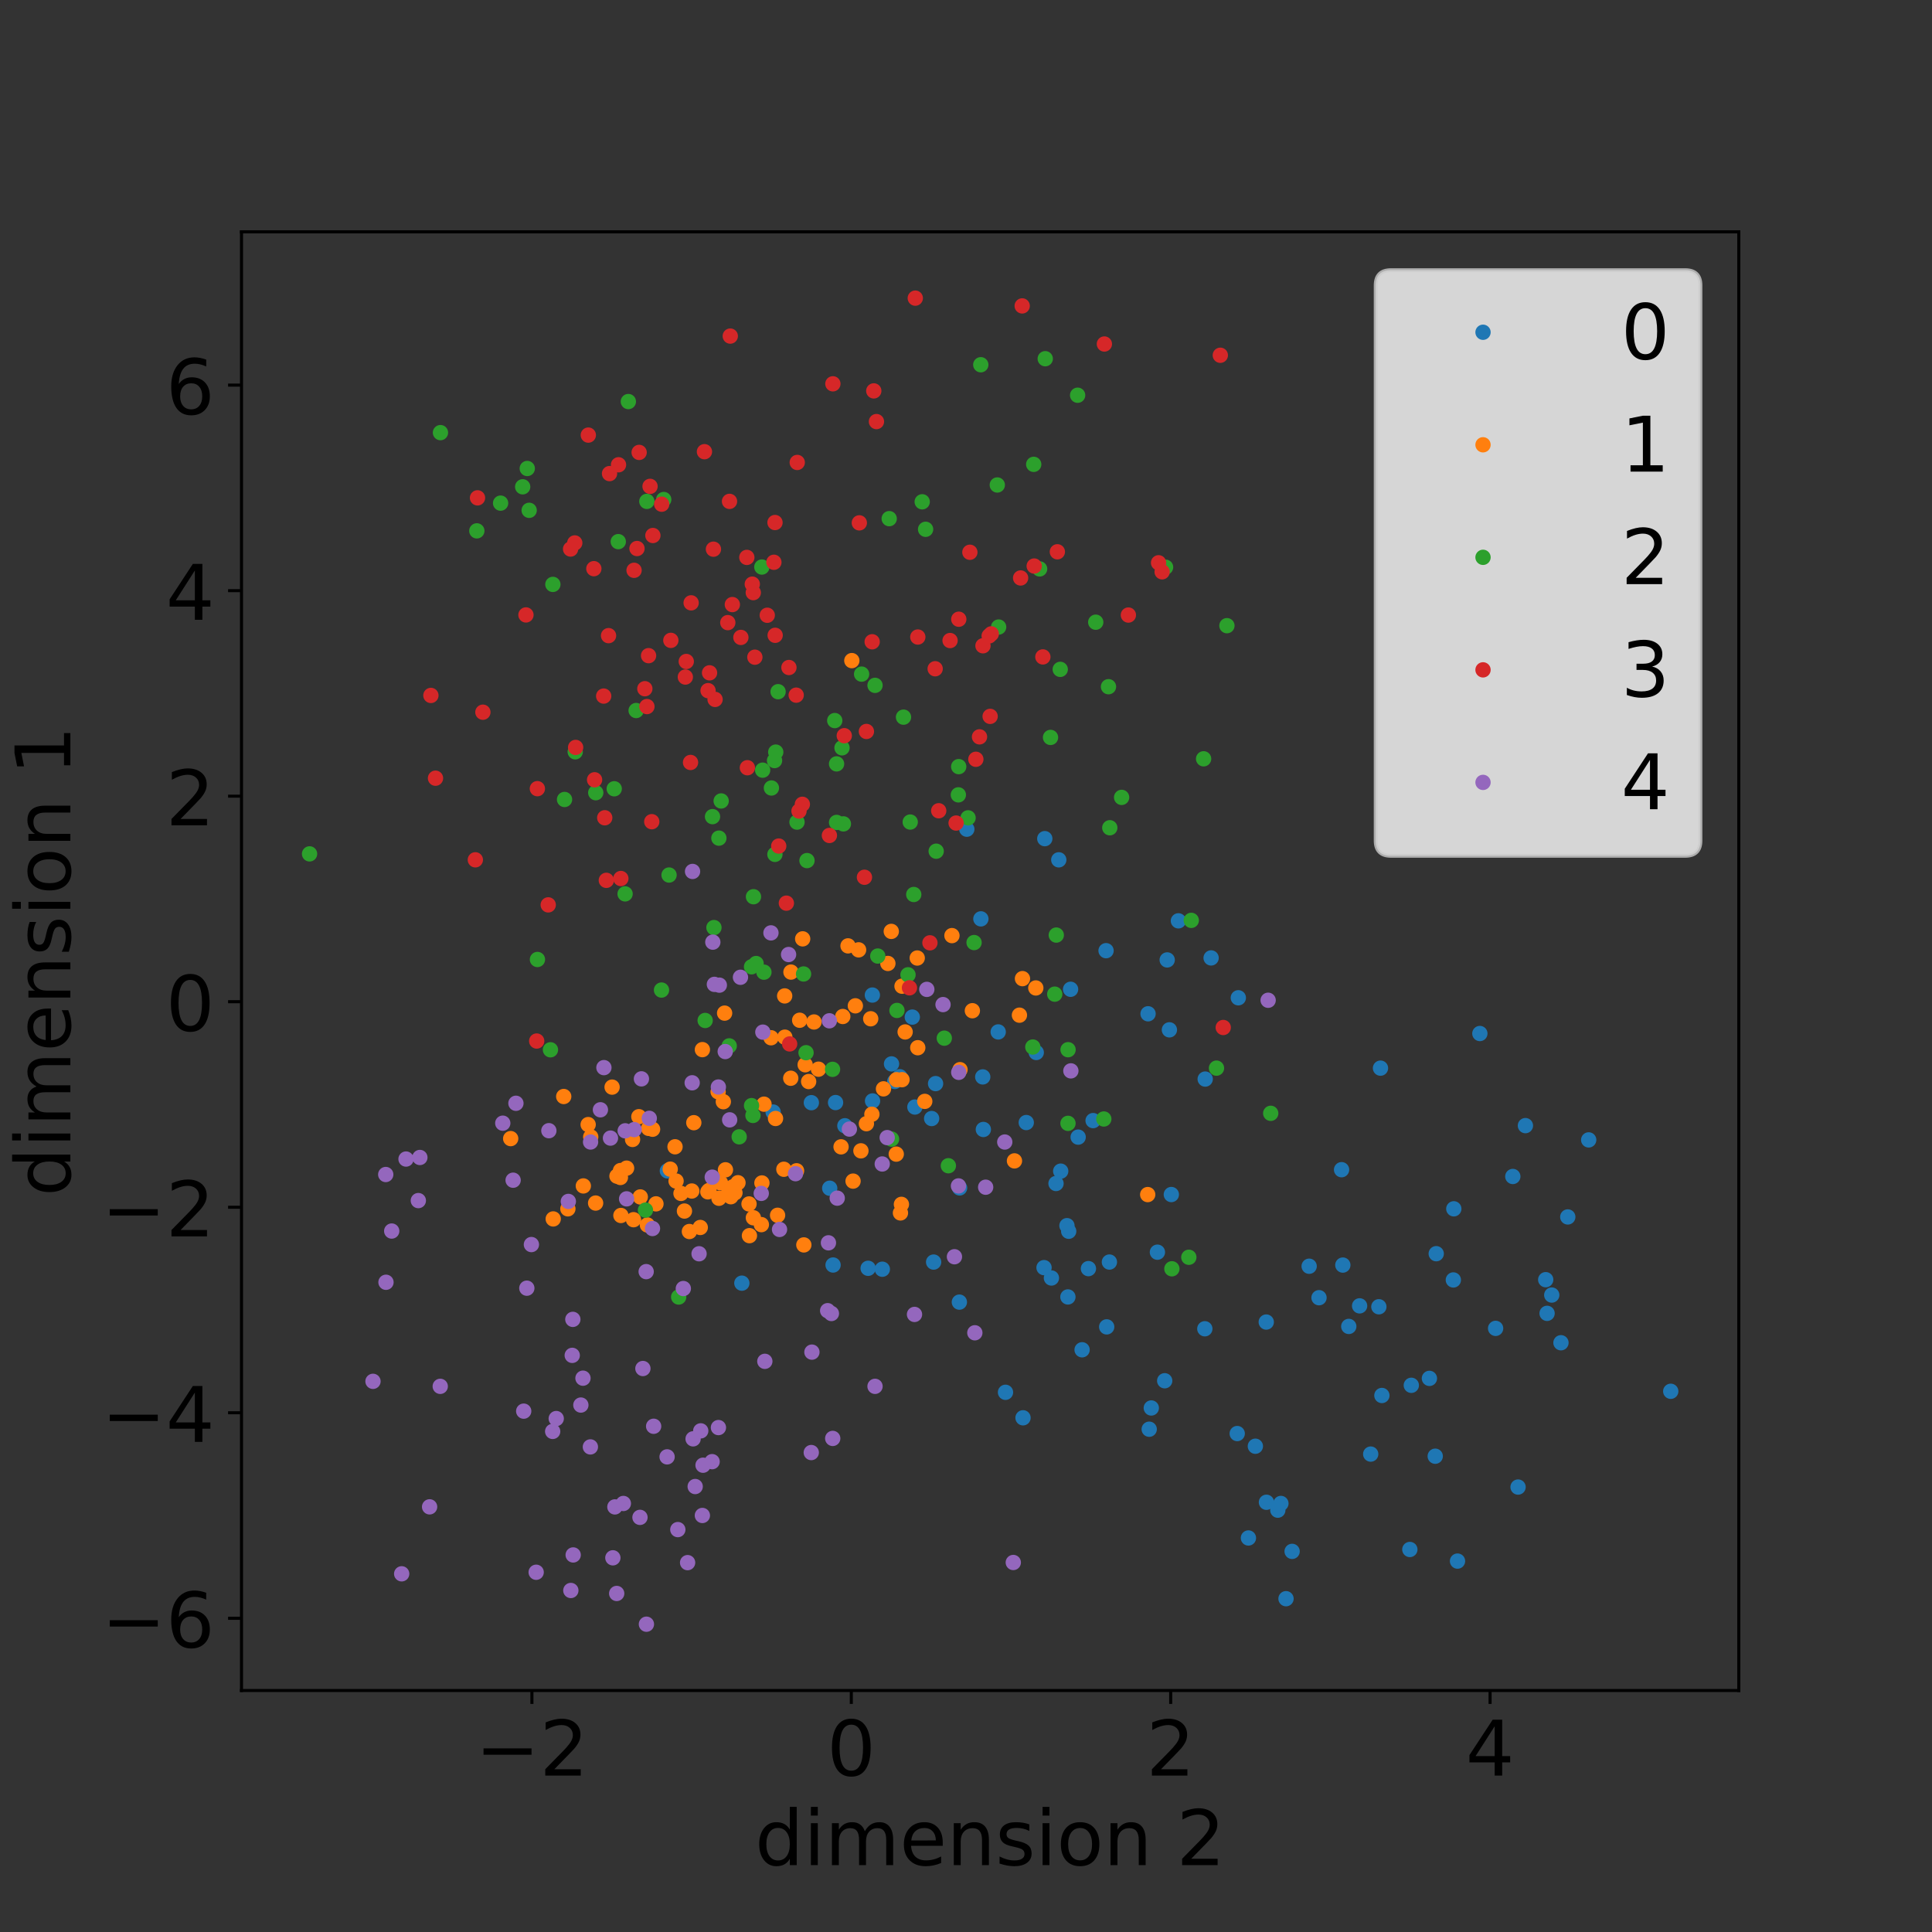 <?xml version="1.0" encoding="utf-8" standalone="no"?>
<!DOCTYPE svg PUBLIC "-//W3C//DTD SVG 1.1//EN"
  "http://www.w3.org/Graphics/SVG/1.1/DTD/svg11.dtd">
<!-- Created with matplotlib (http://matplotlib.org/) -->
<svg height="504pt" version="1.1" viewBox="0 0 504 504" width="504pt" xmlns="http://www.w3.org/2000/svg" xmlns:xlink="http://www.w3.org/1999/xlink">
 <rect x="0" y="0" width="504" height="504" fill="#333333" stroke="none"/>
 <defs>
  <style type="text/css">
*{stroke-linecap:butt;stroke-linejoin:round;}
  </style>
 </defs>
 <g id="figure_1">
  <g id="patch_1">
   <path d="M 0 504 
L 504 504 
L 504 0 
L 0 0 
z
" style="fill:none;"/>
  </g>
  <g id="axes_1">
   <g id="patch_2">
    <path d="M 63 441 
L 453.6 441 
L 453.6 60.48 
L 63 60.48 
z
" style="fill:none;"/>
   </g>
   <g id="matplotlib.axis_1">
    <g id="xtick_1">
     <g id="line2d_1">
      <defs>
       <path d="M 0 0 
L 0 3.5 
" id="mbc7df5ef2e" style="stroke:#000000;stroke-width:0.8;"/>
      </defs>
      <g>
       <use style="stroke:#000000;stroke-width:0.8;" x="138.762" xlink:href="#mbc7df5ef2e" y="441"/>
      </g>
     </g>
     <g id="text_1">
      <!-- −2 -->
      <defs>
       <path d="M 10.594 35.5 
L 73.188 35.5 
L 73.188 27.203 
L 10.594 27.203 
z
" id="DejaVuSans-2212"/>
       <path d="M 19.188 8.297 
L 53.609 8.297 
L 53.609 0 
L 7.328 0 
L 7.328 8.297 
Q 12.938 14.109 22.625 23.891 
Q 32.328 33.688 34.812 36.531 
Q 39.547 41.844 41.422 45.531 
Q 43.312 49.219 43.312 52.781 
Q 43.312 58.594 39.234 62.25 
Q 35.156 65.922 28.609 65.922 
Q 23.969 65.922 18.812 64.312 
Q 13.672 62.703 7.812 59.422 
L 7.812 69.391 
Q 13.766 71.781 18.938 73 
Q 24.125 74.219 28.422 74.219 
Q 39.75 74.219 46.484 68.547 
Q 53.219 62.891 53.219 53.422 
Q 53.219 48.922 51.531 44.891 
Q 49.859 40.875 45.406 35.406 
Q 44.188 33.984 37.641 27.219 
Q 31.109 20.453 19.188 8.297 
z
" id="DejaVuSans-32"/>
      </defs>
      <g transform="translate(124.02 463.197)scale(0.2 -0.2)">
       <use xlink:href="#DejaVuSans-2212"/>
       <use x="83.789" xlink:href="#DejaVuSans-32"/>
      </g>
     </g>
    </g>
    <g id="xtick_2">
     <g id="line2d_2">
      <g>
       <use style="stroke:#000000;stroke-width:0.8;" x="222.08" xlink:href="#mbc7df5ef2e" y="441"/>
      </g>
     </g>
     <g id="text_2">
      <!-- 0 -->
      <defs>
       <path d="M 31.781 66.406 
Q 24.172 66.406 20.328 58.906 
Q 16.5 51.422 16.5 36.375 
Q 16.5 21.391 20.328 13.891 
Q 24.172 6.391 31.781 6.391 
Q 39.453 6.391 43.281 13.891 
Q 47.125 21.391 47.125 36.375 
Q 47.125 51.422 43.281 58.906 
Q 39.453 66.406 31.781 66.406 
z
M 31.781 74.219 
Q 44.047 74.219 50.516 64.516 
Q 56.984 54.828 56.984 36.375 
Q 56.984 17.969 50.516 8.266 
Q 44.047 -1.422 31.781 -1.422 
Q 19.531 -1.422 13.062 8.266 
Q 6.594 17.969 6.594 36.375 
Q 6.594 54.828 13.062 64.516 
Q 19.531 74.219 31.781 74.219 
z
" id="DejaVuSans-30"/>
      </defs>
      <g transform="translate(215.718 463.197)scale(0.2 -0.2)">
       <use xlink:href="#DejaVuSans-30"/>
      </g>
     </g>
    </g>
    <g id="xtick_3">
     <g id="line2d_3">
      <g>
       <use style="stroke:#000000;stroke-width:0.8;" x="305.398" xlink:href="#mbc7df5ef2e" y="441"/>
      </g>
     </g>
     <g id="text_3">
      <!-- 2 -->
      <g transform="translate(299.035 463.197)scale(0.2 -0.2)">
       <use xlink:href="#DejaVuSans-32"/>
      </g>
     </g>
    </g>
    <g id="xtick_4">
     <g id="line2d_4">
      <g>
       <use style="stroke:#000000;stroke-width:0.8;" x="388.716" xlink:href="#mbc7df5ef2e" y="441"/>
      </g>
     </g>
     <g id="text_4">
      <!-- 4 -->
      <defs>
       <path d="M 37.797 64.312 
L 12.891 25.391 
L 37.797 25.391 
z
M 35.203 72.906 
L 47.609 72.906 
L 47.609 25.391 
L 58.016 25.391 
L 58.016 17.188 
L 47.609 17.188 
L 47.609 0 
L 37.797 0 
L 37.797 17.188 
L 4.891 17.188 
L 4.891 26.703 
z
" id="DejaVuSans-34"/>
      </defs>
      <g transform="translate(382.353 463.197)scale(0.2 -0.2)">
       <use xlink:href="#DejaVuSans-34"/>
      </g>
     </g>
    </g>
    <g id="text_5">
     <!-- dimension 2 -->
     <defs>
      <path d="M 45.406 46.391 
L 45.406 75.984 
L 54.391 75.984 
L 54.391 0 
L 45.406 0 
L 45.406 8.203 
Q 42.578 3.328 38.25 0.953 
Q 33.938 -1.422 27.875 -1.422 
Q 17.969 -1.422 11.734 6.484 
Q 5.516 14.406 5.516 27.297 
Q 5.516 40.188 11.734 48.094 
Q 17.969 56 27.875 56 
Q 33.938 56 38.25 53.625 
Q 42.578 51.266 45.406 46.391 
z
M 14.797 27.297 
Q 14.797 17.391 18.875 11.75 
Q 22.953 6.109 30.078 6.109 
Q 37.203 6.109 41.297 11.75 
Q 45.406 17.391 45.406 27.297 
Q 45.406 37.203 41.297 42.844 
Q 37.203 48.484 30.078 48.484 
Q 22.953 48.484 18.875 42.844 
Q 14.797 37.203 14.797 27.297 
z
" id="DejaVuSans-64"/>
      <path d="M 9.422 54.688 
L 18.406 54.688 
L 18.406 0 
L 9.422 0 
z
M 9.422 75.984 
L 18.406 75.984 
L 18.406 64.594 
L 9.422 64.594 
z
" id="DejaVuSans-69"/>
      <path d="M 52 44.188 
Q 55.375 50.25 60.062 53.125 
Q 64.75 56 71.094 56 
Q 79.641 56 84.281 50.016 
Q 88.922 44.047 88.922 33.016 
L 88.922 0 
L 79.891 0 
L 79.891 32.719 
Q 79.891 40.578 77.094 44.375 
Q 74.312 48.188 68.609 48.188 
Q 61.625 48.188 57.562 43.547 
Q 53.516 38.922 53.516 30.906 
L 53.516 0 
L 44.484 0 
L 44.484 32.719 
Q 44.484 40.625 41.703 44.406 
Q 38.922 48.188 33.109 48.188 
Q 26.219 48.188 22.156 43.531 
Q 18.109 38.875 18.109 30.906 
L 18.109 0 
L 9.078 0 
L 9.078 54.688 
L 18.109 54.688 
L 18.109 46.188 
Q 21.188 51.219 25.484 53.609 
Q 29.781 56 35.688 56 
Q 41.656 56 45.828 52.969 
Q 50 49.953 52 44.188 
z
" id="DejaVuSans-6d"/>
      <path d="M 56.203 29.594 
L 56.203 25.203 
L 14.891 25.203 
Q 15.484 15.922 20.484 11.062 
Q 25.484 6.203 34.422 6.203 
Q 39.594 6.203 44.453 7.469 
Q 49.312 8.734 54.109 11.281 
L 54.109 2.781 
Q 49.266 0.734 44.188 -0.344 
Q 39.109 -1.422 33.891 -1.422 
Q 20.797 -1.422 13.156 6.188 
Q 5.516 13.812 5.516 26.812 
Q 5.516 40.234 12.766 48.109 
Q 20.016 56 32.328 56 
Q 43.359 56 49.781 48.891 
Q 56.203 41.797 56.203 29.594 
z
M 47.219 32.234 
Q 47.125 39.594 43.094 43.984 
Q 39.062 48.391 32.422 48.391 
Q 24.906 48.391 20.391 44.141 
Q 15.875 39.891 15.188 32.172 
z
" id="DejaVuSans-65"/>
      <path d="M 54.891 33.016 
L 54.891 0 
L 45.906 0 
L 45.906 32.719 
Q 45.906 40.484 42.875 44.328 
Q 39.844 48.188 33.797 48.188 
Q 26.516 48.188 22.312 43.547 
Q 18.109 38.922 18.109 30.906 
L 18.109 0 
L 9.078 0 
L 9.078 54.688 
L 18.109 54.688 
L 18.109 46.188 
Q 21.344 51.125 25.703 53.562 
Q 30.078 56 35.797 56 
Q 45.219 56 50.047 50.172 
Q 54.891 44.344 54.891 33.016 
z
" id="DejaVuSans-6e"/>
      <path d="M 44.281 53.078 
L 44.281 44.578 
Q 40.484 46.531 36.375 47.5 
Q 32.281 48.484 27.875 48.484 
Q 21.188 48.484 17.844 46.438 
Q 14.5 44.391 14.5 40.281 
Q 14.5 37.156 16.891 35.375 
Q 19.281 33.594 26.516 31.984 
L 29.594 31.297 
Q 39.156 29.25 43.188 25.516 
Q 47.219 21.781 47.219 15.094 
Q 47.219 7.469 41.188 3.016 
Q 35.156 -1.422 24.609 -1.422 
Q 20.219 -1.422 15.453 -0.562 
Q 10.688 0.297 5.422 2 
L 5.422 11.281 
Q 10.406 8.688 15.234 7.391 
Q 20.062 6.109 24.812 6.109 
Q 31.156 6.109 34.562 8.281 
Q 37.984 10.453 37.984 14.406 
Q 37.984 18.062 35.516 20.016 
Q 33.062 21.969 24.703 23.781 
L 21.578 24.516 
Q 13.234 26.266 9.516 29.906 
Q 5.812 33.547 5.812 39.891 
Q 5.812 47.609 11.281 51.797 
Q 16.75 56 26.812 56 
Q 31.781 56 36.172 55.266 
Q 40.578 54.547 44.281 53.078 
z
" id="DejaVuSans-73"/>
      <path d="M 30.609 48.391 
Q 23.391 48.391 19.188 42.75 
Q 14.984 37.109 14.984 27.297 
Q 14.984 17.484 19.156 11.844 
Q 23.344 6.203 30.609 6.203 
Q 37.797 6.203 41.984 11.859 
Q 46.188 17.531 46.188 27.297 
Q 46.188 37.016 41.984 42.703 
Q 37.797 48.391 30.609 48.391 
z
M 30.609 56 
Q 42.328 56 49.016 48.375 
Q 55.719 40.766 55.719 27.297 
Q 55.719 13.875 49.016 6.219 
Q 42.328 -1.422 30.609 -1.422 
Q 18.844 -1.422 12.172 6.219 
Q 5.516 13.875 5.516 27.297 
Q 5.516 40.766 12.172 48.375 
Q 18.844 56 30.609 56 
z
" id="DejaVuSans-6f"/>
      <path id="DejaVuSans-20"/>
     </defs>
     <g transform="translate(196.958 486.553)scale(0.2 -0.2)">
      <use xlink:href="#DejaVuSans-64"/>
      <use x="63.477" xlink:href="#DejaVuSans-69"/>
      <use x="91.26" xlink:href="#DejaVuSans-6d"/>
      <use x="188.672" xlink:href="#DejaVuSans-65"/>
      <use x="250.195" xlink:href="#DejaVuSans-6e"/>
      <use x="313.574" xlink:href="#DejaVuSans-73"/>
      <use x="365.674" xlink:href="#DejaVuSans-69"/>
      <use x="393.457" xlink:href="#DejaVuSans-6f"/>
      <use x="454.639" xlink:href="#DejaVuSans-6e"/>
      <use x="518.018" xlink:href="#DejaVuSans-20"/>
      <use x="549.805" xlink:href="#DejaVuSans-32"/>
     </g>
    </g>
   </g>
   <g id="matplotlib.axis_2">
    <g id="ytick_1">
     <g id="line2d_5">
      <defs>
       <path d="M 0 0 
L -3.5 0 
" id="m4b70799f05" style="stroke:#000000;stroke-width:0.8;"/>
      </defs>
      <g>
       <use style="stroke:#000000;stroke-width:0.8;" x="63" xlink:href="#m4b70799f05" y="422.162"/>
      </g>
     </g>
     <g id="text_6">
      <!-- −6 -->
      <defs>
       <path d="M 33.016 40.375 
Q 26.375 40.375 22.484 35.828 
Q 18.609 31.297 18.609 23.391 
Q 18.609 15.531 22.484 10.953 
Q 26.375 6.391 33.016 6.391 
Q 39.656 6.391 43.531 10.953 
Q 47.406 15.531 47.406 23.391 
Q 47.406 31.297 43.531 35.828 
Q 39.656 40.375 33.016 40.375 
z
M 52.594 71.297 
L 52.594 62.312 
Q 48.875 64.062 45.094 64.984 
Q 41.312 65.922 37.594 65.922 
Q 27.828 65.922 22.672 59.328 
Q 17.531 52.734 16.797 39.406 
Q 19.672 43.656 24.016 45.922 
Q 28.375 48.188 33.594 48.188 
Q 44.578 48.188 50.953 41.516 
Q 57.328 34.859 57.328 23.391 
Q 57.328 12.156 50.688 5.359 
Q 44.047 -1.422 33.016 -1.422 
Q 20.359 -1.422 13.672 8.266 
Q 6.984 17.969 6.984 36.375 
Q 6.984 53.656 15.188 63.938 
Q 23.391 74.219 37.203 74.219 
Q 40.922 74.219 44.703 73.484 
Q 48.484 72.75 52.594 71.297 
z
" id="DejaVuSans-36"/>
      </defs>
      <g transform="translate(26.516 429.76)scale(0.2 -0.2)">
       <use xlink:href="#DejaVuSans-2212"/>
       <use x="83.789" xlink:href="#DejaVuSans-36"/>
      </g>
     </g>
    </g>
    <g id="ytick_2">
     <g id="line2d_6">
      <g>
       <use style="stroke:#000000;stroke-width:0.8;" x="63" xlink:href="#m4b70799f05" y="368.546"/>
      </g>
     </g>
     <g id="text_7">
      <!-- −4 -->
      <g transform="translate(26.516 376.144)scale(0.2 -0.2)">
       <use xlink:href="#DejaVuSans-2212"/>
       <use x="83.789" xlink:href="#DejaVuSans-34"/>
      </g>
     </g>
    </g>
    <g id="ytick_3">
     <g id="line2d_7">
      <g>
       <use style="stroke:#000000;stroke-width:0.8;" x="63" xlink:href="#m4b70799f05" y="314.93"/>
      </g>
     </g>
     <g id="text_8">
      <!-- −2 -->
      <g transform="translate(26.516 322.528)scale(0.2 -0.2)">
       <use xlink:href="#DejaVuSans-2212"/>
       <use x="83.789" xlink:href="#DejaVuSans-32"/>
      </g>
     </g>
    </g>
    <g id="ytick_4">
     <g id="line2d_8">
      <g>
       <use style="stroke:#000000;stroke-width:0.8;" x="63" xlink:href="#m4b70799f05" y="261.314"/>
      </g>
     </g>
     <g id="text_9">
      <!-- 0 -->
      <g transform="translate(43.275 268.912)scale(0.2 -0.2)">
       <use xlink:href="#DejaVuSans-30"/>
      </g>
     </g>
    </g>
    <g id="ytick_5">
     <g id="line2d_9">
      <g>
       <use style="stroke:#000000;stroke-width:0.8;" x="63" xlink:href="#m4b70799f05" y="207.698"/>
      </g>
     </g>
     <g id="text_10">
      <!-- 2 -->
      <g transform="translate(43.275 215.296)scale(0.2 -0.2)">
       <use xlink:href="#DejaVuSans-32"/>
      </g>
     </g>
    </g>
    <g id="ytick_6">
     <g id="line2d_10">
      <g>
       <use style="stroke:#000000;stroke-width:0.8;" x="63" xlink:href="#m4b70799f05" y="154.082"/>
      </g>
     </g>
     <g id="text_11">
      <!-- 4 -->
      <g transform="translate(43.275 161.68)scale(0.2 -0.2)">
       <use xlink:href="#DejaVuSans-34"/>
      </g>
     </g>
    </g>
    <g id="ytick_7">
     <g id="line2d_11">
      <g>
       <use style="stroke:#000000;stroke-width:0.8;" x="63" xlink:href="#m4b70799f05" y="100.466"/>
      </g>
     </g>
     <g id="text_12">
      <!-- 6 -->
      <g transform="translate(43.275 108.064)scale(0.2 -0.2)">
       <use xlink:href="#DejaVuSans-36"/>
      </g>
     </g>
    </g>
    <g id="text_13">
     <!-- dimension 1 -->
     <defs>
      <path d="M 12.406 8.297 
L 28.516 8.297 
L 28.516 63.922 
L 10.984 60.406 
L 10.984 69.391 
L 28.422 72.906 
L 38.281 72.906 
L 38.281 8.297 
L 54.391 8.297 
L 54.391 0 
L 12.406 0 
z
" id="DejaVuSans-31"/>
     </defs>
     <g transform="translate(18.356 312.082)rotate(-90)scale(0.2 -0.2)">
      <use xlink:href="#DejaVuSans-64"/>
      <use x="63.477" xlink:href="#DejaVuSans-69"/>
      <use x="91.26" xlink:href="#DejaVuSans-6d"/>
      <use x="188.672" xlink:href="#DejaVuSans-65"/>
      <use x="250.195" xlink:href="#DejaVuSans-6e"/>
      <use x="313.574" xlink:href="#DejaVuSans-73"/>
      <use x="365.674" xlink:href="#DejaVuSans-69"/>
      <use x="393.457" xlink:href="#DejaVuSans-6f"/>
      <use x="454.639" xlink:href="#DejaVuSans-6e"/>
      <use x="518.018" xlink:href="#DejaVuSans-20"/>
      <use x="549.805" xlink:href="#DejaVuSans-31"/>
     </g>
    </g>
   </g>
   <g id="line2d_12">
    <defs>
     <path d="M 0 1.5 
C 0.398 1.5 0.779 1.342 1.061 1.061 
C 1.342 0.779 1.5 0.398 1.5 0 
C 1.5 -0.398 1.342 -0.779 1.061 -1.061 
C 0.779 -1.342 0.398 -1.5 0 -1.5 
C -0.398 -1.5 -0.779 -1.342 -1.061 -1.061 
C -1.342 -0.779 -1.5 -0.398 -1.5 0 
C -1.5 0.398 -1.342 0.779 -1.061 1.061 
C -0.779 1.342 -0.398 1.5 0 1.5 
z
" id="m9012de0418" style="stroke:#1f77b4;"/>
    </defs>
    <g clip-path="url(#p5af729fbdd)">
     <use style="fill:#1f77b4;stroke:#1f77b4;" x="238.665" xlink:href="#m9012de0418" y="288.79"/>
     <use style="fill:#1f77b4;stroke:#1f77b4;" x="435.845" xlink:href="#m9012de0418" y="362.944"/>
     <use style="fill:#1f77b4;stroke:#1f77b4;" x="237.992" xlink:href="#m9012de0418" y="265.328"/>
     <use style="fill:#1f77b4;stroke:#1f77b4;" x="299.794" xlink:href="#m9012de0418" y="372.838"/>
     <use style="fill:#1f77b4;stroke:#1f77b4;" x="275.483" xlink:href="#m9012de0418" y="308.737"/>
     <use style="fill:#1f77b4;stroke:#1f77b4;" x="386.051" xlink:href="#m9012de0418" y="269.614"/>
     <use style="fill:#1f77b4;stroke:#1f77b4;" x="351.855" xlink:href="#m9012de0418" y="346.024"/>
     <use style="fill:#1f77b4;stroke:#1f77b4;" x="270.327" xlink:href="#m9012de0418" y="274.564"/>
     <use style="fill:#1f77b4;stroke:#1f77b4;" x="230.174" xlink:href="#m9012de0418" y="331.101"/>
     <use style="fill:#1f77b4;stroke:#1f77b4;" x="250.27" xlink:href="#m9012de0418" y="339.684"/>
     <use style="fill:#1f77b4;stroke:#1f77b4;" x="233.415" xlink:href="#m9012de0418" y="282.129"/>
     <use style="fill:#1f77b4;stroke:#1f77b4;" x="279.283" xlink:href="#m9012de0418" y="258.074"/>
     <use style="fill:#1f77b4;stroke:#1f77b4;" x="303.833" xlink:href="#m9012de0418" y="360.197"/>
     <use style="fill:#1f77b4;stroke:#1f77b4;" x="349.975" xlink:href="#m9012de0418" y="305.139"/>
     <use style="fill:#1f77b4;stroke:#1f77b4;" x="341.519" xlink:href="#m9012de0418" y="330.321"/>
     <use style="fill:#1f77b4;stroke:#1f77b4;" x="274.285" xlink:href="#m9012de0418" y="333.39"/>
     <use style="fill:#1f77b4;stroke:#1f77b4;" x="337.075" xlink:href="#m9012de0418" y="404.708"/>
     <use style="fill:#1f77b4;stroke:#1f77b4;" x="260.402" xlink:href="#m9012de0418" y="269.199"/>
     <use style="fill:#1f77b4;stroke:#1f77b4;" x="262.304" xlink:href="#m9012de0418" y="363.21"/>
     <use style="fill:#1f77b4;stroke:#1f77b4;" x="272.551" xlink:href="#m9012de0418" y="218.777"/>
     <use style="fill:#1f77b4;stroke:#1f77b4;" x="217.325" xlink:href="#m9012de0418" y="330.003"/>
     <use style="fill:#1f77b4;stroke:#1f77b4;" x="255.882" xlink:href="#m9012de0418" y="239.704"/>
     <use style="fill:#1f77b4;stroke:#1f77b4;" x="243.553" xlink:href="#m9012de0418" y="329.235"/>
     <use style="fill:#1f77b4;stroke:#1f77b4;" x="390.159" xlink:href="#m9012de0418" y="346.531"/>
     <use style="fill:#1f77b4;stroke:#1f77b4;" x="283.938" xlink:href="#m9012de0418" y="330.944"/>
     <use style="fill:#1f77b4;stroke:#1f77b4;" x="407.206" xlink:href="#m9012de0418" y="350.283"/>
     <use style="fill:#1f77b4;stroke:#1f77b4;" x="217.972" xlink:href="#m9012de0418" y="287.625"/>
     <use style="fill:#1f77b4;stroke:#1f77b4;" x="314.398" xlink:href="#m9012de0418" y="281.497"/>
     <use style="fill:#1f77b4;stroke:#1f77b4;" x="174.098" xlink:href="#m9012de0418" y="305.436"/>
     <use style="fill:#1f77b4;stroke:#1f77b4;" x="281.26" xlink:href="#m9012de0418" y="296.64"/>
     <use style="fill:#1f77b4;stroke:#1f77b4;" x="360.129" xlink:href="#m9012de0418" y="278.646"/>
     <use style="fill:#1f77b4;stroke:#1f77b4;" x="330.378" xlink:href="#m9012de0418" y="391.899"/>
     <use style="fill:#1f77b4;stroke:#1f77b4;" x="301.935" xlink:href="#m9012de0418" y="326.658"/>
     <use style="fill:#1f77b4;stroke:#1f77b4;" x="276.203" xlink:href="#m9012de0418" y="224.304"/>
     <use style="fill:#1f77b4;stroke:#1f77b4;" x="333.342" xlink:href="#m9012de0418" y="393.956"/>
     <use style="fill:#1f77b4;stroke:#1f77b4;" x="288.538" xlink:href="#m9012de0418" y="248.004"/>
     <use style="fill:#1f77b4;stroke:#1f77b4;" x="403.587" xlink:href="#m9012de0418" y="342.612"/>
     <use style="fill:#1f77b4;stroke:#1f77b4;" x="201.69" xlink:href="#m9012de0418" y="290.102"/>
     <use style="fill:#1f77b4;stroke:#1f77b4;" x="314.301" xlink:href="#m9012de0418" y="346.636"/>
     <use style="fill:#1f77b4;stroke:#1f77b4;" x="394.647" xlink:href="#m9012de0418" y="306.909"/>
     <use style="fill:#1f77b4;stroke:#1f77b4;" x="379.133" xlink:href="#m9012de0418" y="333.9"/>
     <use style="fill:#1f77b4;stroke:#1f77b4;" x="299.495" xlink:href="#m9012de0418" y="264.465"/>
     <use style="fill:#1f77b4;stroke:#1f77b4;" x="323.041" xlink:href="#m9012de0418" y="260.291"/>
     <use style="fill:#1f77b4;stroke:#1f77b4;" x="282.286" xlink:href="#m9012de0418" y="352.119"/>
     <use style="fill:#1f77b4;stroke:#1f77b4;" x="252.211" xlink:href="#m9012de0418" y="216.312"/>
     <use style="fill:#1f77b4;stroke:#1f77b4;" x="305.565" xlink:href="#m9012de0418" y="311.618"/>
     <use style="fill:#1f77b4;stroke:#1f77b4;" x="374.407" xlink:href="#m9012de0418" y="379.88"/>
     <use style="fill:#1f77b4;stroke:#1f77b4;" x="256.367" xlink:href="#m9012de0418" y="280.933"/>
     <use style="fill:#1f77b4;stroke:#1f77b4;" x="244.064" xlink:href="#m9012de0418" y="282.68"/>
     <use style="fill:#1f77b4;stroke:#1f77b4;" x="267.721" xlink:href="#m9012de0418" y="292.84"/>
     <use style="fill:#1f77b4;stroke:#1f77b4;" x="220.4" xlink:href="#m9012de0418" y="293.673"/>
     <use style="fill:#1f77b4;stroke:#1f77b4;" x="234.742" xlink:href="#m9012de0418" y="280.893"/>
     <use style="fill:#1f77b4;stroke:#1f77b4;" x="327.485" xlink:href="#m9012de0418" y="377.275"/>
     <use style="fill:#1f77b4;stroke:#1f77b4;" x="397.934" xlink:href="#m9012de0418" y="293.64"/>
     <use style="fill:#1f77b4;stroke:#1f77b4;" x="322.753" xlink:href="#m9012de0418" y="373.97"/>
     <use style="fill:#1f77b4;stroke:#1f77b4;" x="380.221" xlink:href="#m9012de0418" y="407.242"/>
     <use style="fill:#1f77b4;stroke:#1f77b4;" x="325.677" xlink:href="#m9012de0418" y="401.21"/>
     <use style="fill:#1f77b4;stroke:#1f77b4;" x="278.79" xlink:href="#m9012de0418" y="321.196"/>
     <use style="fill:#1f77b4;stroke:#1f77b4;" x="404.805" xlink:href="#m9012de0418" y="337.84"/>
     <use style="fill:#1f77b4;stroke:#1f77b4;" x="330.327" xlink:href="#m9012de0418" y="344.884"/>
     <use style="fill:#1f77b4;stroke:#1f77b4;" x="367.786" xlink:href="#m9012de0418" y="404.213"/>
     <use style="fill:#1f77b4;stroke:#1f77b4;" x="289.411" xlink:href="#m9012de0418" y="329.231"/>
     <use style="fill:#1f77b4;stroke:#1f77b4;" x="304.487" xlink:href="#m9012de0418" y="250.414"/>
     <use style="fill:#1f77b4;stroke:#1f77b4;" x="354.68" xlink:href="#m9012de0418" y="340.66"/>
     <use style="fill:#1f77b4;stroke:#1f77b4;" x="278.335" xlink:href="#m9012de0418" y="319.74"/>
     <use style="fill:#1f77b4;stroke:#1f77b4;" x="315.943" xlink:href="#m9012de0418" y="249.892"/>
     <use style="fill:#1f77b4;stroke:#1f77b4;" x="334.149" xlink:href="#m9012de0418" y="392.208"/>
     <use style="fill:#1f77b4;stroke:#1f77b4;" x="414.442" xlink:href="#m9012de0418" y="297.366"/>
     <use style="fill:#1f77b4;stroke:#1f77b4;" x="372.89" xlink:href="#m9012de0418" y="359.578"/>
     <use style="fill:#1f77b4;stroke:#1f77b4;" x="193.526" xlink:href="#m9012de0418" y="334.736"/>
     <use style="fill:#1f77b4;stroke:#1f77b4;" x="379.253" xlink:href="#m9012de0418" y="315.343"/>
     <use style="fill:#1f77b4;stroke:#1f77b4;" x="288.701" xlink:href="#m9012de0418" y="346.142"/>
     <use style="fill:#1f77b4;stroke:#1f77b4;" x="305.062" xlink:href="#m9012de0418" y="268.655"/>
     <use style="fill:#1f77b4;stroke:#1f77b4;" x="243.037" xlink:href="#m9012de0418" y="291.791"/>
     <use style="fill:#1f77b4;stroke:#1f77b4;" x="359.703" xlink:href="#m9012de0418" y="340.896"/>
     <use style="fill:#1f77b4;stroke:#1f77b4;" x="266.875" xlink:href="#m9012de0418" y="369.861"/>
     <use style="fill:#1f77b4;stroke:#1f77b4;" x="278.584" xlink:href="#m9012de0418" y="338.332"/>
     <use style="fill:#1f77b4;stroke:#1f77b4;" x="360.492" xlink:href="#m9012de0418" y="364.039"/>
     <use style="fill:#1f77b4;stroke:#1f77b4;" x="368.169" xlink:href="#m9012de0418" y="361.383"/>
     <use style="fill:#1f77b4;stroke:#1f77b4;" x="276.706" xlink:href="#m9012de0418" y="305.517"/>
     <use style="fill:#1f77b4;stroke:#1f77b4;" x="350.304" xlink:href="#m9012de0418" y="330.021"/>
     <use style="fill:#1f77b4;stroke:#1f77b4;" x="344.091" xlink:href="#m9012de0418" y="338.532"/>
     <use style="fill:#1f77b4;stroke:#1f77b4;" x="357.575" xlink:href="#m9012de0418" y="379.328"/>
     <use style="fill:#1f77b4;stroke:#1f77b4;" x="250.329" xlink:href="#m9012de0418" y="309.888"/>
     <use style="fill:#1f77b4;stroke:#1f77b4;" x="307.411" xlink:href="#m9012de0418" y="240.219"/>
     <use style="fill:#1f77b4;stroke:#1f77b4;" x="226.469" xlink:href="#m9012de0418" y="330.857"/>
     <use style="fill:#1f77b4;stroke:#1f77b4;" x="403.228" xlink:href="#m9012de0418" y="333.831"/>
     <use style="fill:#1f77b4;stroke:#1f77b4;" x="216.447" xlink:href="#m9012de0418" y="309.973"/>
     <use style="fill:#1f77b4;stroke:#1f77b4;" x="227.622" xlink:href="#m9012de0418" y="287.2"/>
     <use style="fill:#1f77b4;stroke:#1f77b4;" x="408.987" xlink:href="#m9012de0418" y="317.462"/>
     <use style="fill:#1f77b4;stroke:#1f77b4;" x="256.527" xlink:href="#m9012de0418" y="294.645"/>
     <use style="fill:#1f77b4;stroke:#1f77b4;" x="227.573" xlink:href="#m9012de0418" y="259.58"/>
     <use style="fill:#1f77b4;stroke:#1f77b4;" x="374.668" xlink:href="#m9012de0418" y="327.05"/>
     <use style="fill:#1f77b4;stroke:#1f77b4;" x="300.339" xlink:href="#m9012de0418" y="367.297"/>
     <use style="fill:#1f77b4;stroke:#1f77b4;" x="396.017" xlink:href="#m9012de0418" y="387.928"/>
     <use style="fill:#1f77b4;stroke:#1f77b4;" x="285.157" xlink:href="#m9012de0418" y="292.332"/>
     <use style="fill:#1f77b4;stroke:#1f77b4;" x="272.356" xlink:href="#m9012de0418" y="330.685"/>
     <use style="fill:#1f77b4;stroke:#1f77b4;" x="211.659" xlink:href="#m9012de0418" y="287.654"/>
     <use style="fill:#1f77b4;stroke:#1f77b4;" x="232.574" xlink:href="#m9012de0418" y="277.541"/>
     <use style="fill:#1f77b4;stroke:#1f77b4;" x="335.482" xlink:href="#m9012de0418" y="417.052"/>
    </g>
   </g>
   <g id="line2d_13">
    <defs>
     <path d="M 0 1.5 
C 0.398 1.5 0.779 1.342 1.061 1.061 
C 1.342 0.779 1.5 0.398 1.5 0 
C 1.5 -0.398 1.342 -0.779 1.061 -1.061 
C 0.779 -1.342 0.398 -1.5 0 -1.5 
C -0.398 -1.5 -0.779 -1.342 -1.061 -1.061 
C -1.342 -0.779 -1.5 -0.398 -1.5 0 
C -1.5 0.398 -1.342 0.779 -1.061 1.061 
C -0.779 1.342 -0.398 1.5 0 1.5 
z
" id="mb7ed7291fc" style="stroke:#ff7f0e;"/>
    </defs>
    <g clip-path="url(#p5af729fbdd)">
     <use style="fill:#ff7f0e;stroke:#ff7f0e;" x="221.225" xlink:href="#mb7ed7291fc" y="246.749"/>
     <use style="fill:#ff7f0e;stroke:#ff7f0e;" x="219.855" xlink:href="#mb7ed7291fc" y="265.175"/>
     <use style="fill:#ff7f0e;stroke:#ff7f0e;" x="219.406" xlink:href="#mb7ed7291fc" y="299.175"/>
     <use style="fill:#ff7f0e;stroke:#ff7f0e;" x="176.097" xlink:href="#mb7ed7291fc" y="299.158"/>
     <use style="fill:#ff7f0e;stroke:#ff7f0e;" x="189.251" xlink:href="#mb7ed7291fc" y="305.166"/>
     <use style="fill:#ff7f0e;stroke:#ff7f0e;" x="222.216" xlink:href="#mb7ed7291fc" y="172.333"/>
     <use style="fill:#ff7f0e;stroke:#ff7f0e;" x="187.55" xlink:href="#mb7ed7291fc" y="312.592"/>
     <use style="fill:#ff7f0e;stroke:#ff7f0e;" x="155.377" xlink:href="#mb7ed7291fc" y="313.844"/>
     <use style="fill:#ff7f0e;stroke:#ff7f0e;" x="195.396" xlink:href="#mb7ed7291fc" y="314.073"/>
     <use style="fill:#ff7f0e;stroke:#ff7f0e;" x="266.731" xlink:href="#mb7ed7291fc" y="255.294"/>
     <use style="fill:#ff7f0e;stroke:#ff7f0e;" x="199.307" xlink:href="#mb7ed7291fc" y="288.043"/>
     <use style="fill:#ff7f0e;stroke:#ff7f0e;" x="227.45" xlink:href="#mb7ed7291fc" y="290.675"/>
     <use style="fill:#ff7f0e;stroke:#ff7f0e;" x="204.698" xlink:href="#mb7ed7291fc" y="259.804"/>
     <use style="fill:#ff7f0e;stroke:#ff7f0e;" x="161.872" xlink:href="#mb7ed7291fc" y="305.361"/>
     <use style="fill:#ff7f0e;stroke:#ff7f0e;" x="265.939" xlink:href="#mb7ed7291fc" y="264.826"/>
     <use style="fill:#ff7f0e;stroke:#ff7f0e;" x="161.845" xlink:href="#mb7ed7291fc" y="307.167"/>
     <use style="fill:#ff7f0e;stroke:#ff7f0e;" x="165.268" xlink:href="#mb7ed7291fc" y="318.182"/>
     <use style="fill:#ff7f0e;stroke:#ff7f0e;" x="165.018" xlink:href="#mb7ed7291fc" y="297.25"/>
     <use style="fill:#ff7f0e;stroke:#ff7f0e;" x="180.993" xlink:href="#mb7ed7291fc" y="292.874"/>
     <use style="fill:#ff7f0e;stroke:#ff7f0e;" x="154.104" xlink:href="#mb7ed7291fc" y="296.579"/>
     <use style="fill:#ff7f0e;stroke:#ff7f0e;" x="208.61" xlink:href="#mb7ed7291fc" y="266.151"/>
     <use style="fill:#ff7f0e;stroke:#ff7f0e;" x="299.401" xlink:href="#mb7ed7291fc" y="311.629"/>
     <use style="fill:#ff7f0e;stroke:#ff7f0e;" x="236.124" xlink:href="#mb7ed7291fc" y="269.202"/>
     <use style="fill:#ff7f0e;stroke:#ff7f0e;" x="209.394" xlink:href="#mb7ed7291fc" y="244.919"/>
     <use style="fill:#ff7f0e;stroke:#ff7f0e;" x="159.677" xlink:href="#mb7ed7291fc" y="283.596"/>
     <use style="fill:#ff7f0e;stroke:#ff7f0e;" x="170.241" xlink:href="#mb7ed7291fc" y="294.585"/>
     <use style="fill:#ff7f0e;stroke:#ff7f0e;" x="264.642" xlink:href="#mb7ed7291fc" y="302.838"/>
     <use style="fill:#ff7f0e;stroke:#ff7f0e;" x="210.952" xlink:href="#mb7ed7291fc" y="282.141"/>
     <use style="fill:#ff7f0e;stroke:#ff7f0e;" x="186.206" xlink:href="#mb7ed7291fc" y="307.668"/>
     <use style="fill:#ff7f0e;stroke:#ff7f0e;" x="224.589" xlink:href="#mb7ed7291fc" y="300.218"/>
     <use style="fill:#ff7f0e;stroke:#ff7f0e;" x="230.476" xlink:href="#mb7ed7291fc" y="284.049"/>
     <use style="fill:#ff7f0e;stroke:#ff7f0e;" x="241.241" xlink:href="#mb7ed7291fc" y="287.316"/>
     <use style="fill:#ff7f0e;stroke:#ff7f0e;" x="234.903" xlink:href="#mb7ed7291fc" y="316.417"/>
     <use style="fill:#ff7f0e;stroke:#ff7f0e;" x="187.949" xlink:href="#mb7ed7291fc" y="308.557"/>
     <use style="fill:#ff7f0e;stroke:#ff7f0e;" x="161.976" xlink:href="#mb7ed7291fc" y="317.082"/>
     <use style="fill:#ff7f0e;stroke:#ff7f0e;" x="188.696" xlink:href="#mb7ed7291fc" y="287.403"/>
     <use style="fill:#ff7f0e;stroke:#ff7f0e;" x="184.953" xlink:href="#mb7ed7291fc" y="310.562"/>
     <use style="fill:#ff7f0e;stroke:#ff7f0e;" x="202.313" xlink:href="#mb7ed7291fc" y="291.777"/>
     <use style="fill:#ff7f0e;stroke:#ff7f0e;" x="183.233" xlink:href="#mb7ed7291fc" y="273.817"/>
     <use style="fill:#ff7f0e;stroke:#ff7f0e;" x="223.134" xlink:href="#mb7ed7291fc" y="262.387"/>
     <use style="fill:#ff7f0e;stroke:#ff7f0e;" x="227.142" xlink:href="#mb7ed7291fc" y="265.766"/>
     <use style="fill:#ff7f0e;stroke:#ff7f0e;" x="210.043" xlink:href="#mb7ed7291fc" y="277.762"/>
     <use style="fill:#ff7f0e;stroke:#ff7f0e;" x="235.303" xlink:href="#mb7ed7291fc" y="281.657"/>
     <use style="fill:#ff7f0e;stroke:#ff7f0e;" x="180.469" xlink:href="#mb7ed7291fc" y="310.698"/>
     <use style="fill:#ff7f0e;stroke:#ff7f0e;" x="153.434" xlink:href="#mb7ed7291fc" y="293.372"/>
     <use style="fill:#ff7f0e;stroke:#ff7f0e;" x="177.651" xlink:href="#mb7ed7291fc" y="311.326"/>
     <use style="fill:#ff7f0e;stroke:#ff7f0e;" x="209.697" xlink:href="#mb7ed7291fc" y="324.761"/>
     <use style="fill:#ff7f0e;stroke:#ff7f0e;" x="235.309" xlink:href="#mb7ed7291fc" y="257.268"/>
     <use style="fill:#ff7f0e;stroke:#ff7f0e;" x="171.121" xlink:href="#mb7ed7291fc" y="314.05"/>
     <use style="fill:#ff7f0e;stroke:#ff7f0e;" x="204.744" xlink:href="#mb7ed7291fc" y="270.562"/>
     <use style="fill:#ff7f0e;stroke:#ff7f0e;" x="207.797" xlink:href="#mb7ed7291fc" y="305.42"/>
     <use style="fill:#ff7f0e;stroke:#ff7f0e;" x="191.213" xlink:href="#mb7ed7291fc" y="309.605"/>
     <use style="fill:#ff7f0e;stroke:#ff7f0e;" x="239.278" xlink:href="#mb7ed7291fc" y="249.918"/>
     <use style="fill:#ff7f0e;stroke:#ff7f0e;" x="167.03" xlink:href="#mb7ed7291fc" y="312.242"/>
     <use style="fill:#ff7f0e;stroke:#ff7f0e;" x="202.848" xlink:href="#mb7ed7291fc" y="317.03"/>
     <use style="fill:#ff7f0e;stroke:#ff7f0e;" x="148.143" xlink:href="#mb7ed7291fc" y="315.345"/>
     <use style="fill:#ff7f0e;stroke:#ff7f0e;" x="253.662" xlink:href="#mb7ed7291fc" y="263.666"/>
     <use style="fill:#ff7f0e;stroke:#ff7f0e;" x="189.963" xlink:href="#mb7ed7291fc" y="311.441"/>
     <use style="fill:#ff7f0e;stroke:#ff7f0e;" x="270.211" xlink:href="#mb7ed7291fc" y="257.727"/>
     <use style="fill:#ff7f0e;stroke:#ff7f0e;" x="223.985" xlink:href="#mb7ed7291fc" y="247.786"/>
     <use style="fill:#ff7f0e;stroke:#ff7f0e;" x="176.368" xlink:href="#mb7ed7291fc" y="308.095"/>
     <use style="fill:#ff7f0e;stroke:#ff7f0e;" x="169.206" xlink:href="#mb7ed7291fc" y="294.357"/>
     <use style="fill:#ff7f0e;stroke:#ff7f0e;" x="187.339" xlink:href="#mb7ed7291fc" y="284.814"/>
     <use style="fill:#ff7f0e;stroke:#ff7f0e;" x="178.551" xlink:href="#mb7ed7291fc" y="315.925"/>
     <use style="fill:#ff7f0e;stroke:#ff7f0e;" x="174.842" xlink:href="#mb7ed7291fc" y="304.997"/>
     <use style="fill:#ff7f0e;stroke:#ff7f0e;" x="222.541" xlink:href="#mb7ed7291fc" y="308.116"/>
     <use style="fill:#ff7f0e;stroke:#ff7f0e;" x="191.727" xlink:href="#mb7ed7291fc" y="311.167"/>
     <use style="fill:#ff7f0e;stroke:#ff7f0e;" x="250.441" xlink:href="#mb7ed7291fc" y="279.045"/>
     <use style="fill:#ff7f0e;stroke:#ff7f0e;" x="152.174" xlink:href="#mb7ed7291fc" y="309.373"/>
     <use style="fill:#ff7f0e;stroke:#ff7f0e;" x="233.805" xlink:href="#mb7ed7291fc" y="301.074"/>
     <use style="fill:#ff7f0e;stroke:#ff7f0e;" x="204.485" xlink:href="#mb7ed7291fc" y="305.025"/>
     <use style="fill:#ff7f0e;stroke:#ff7f0e;" x="235.153" xlink:href="#mb7ed7291fc" y="314.18"/>
     <use style="fill:#ff7f0e;stroke:#ff7f0e;" x="196.532" xlink:href="#mb7ed7291fc" y="317.68"/>
     <use style="fill:#ff7f0e;stroke:#ff7f0e;" x="198.761" xlink:href="#mb7ed7291fc" y="308.597"/>
     <use style="fill:#ff7f0e;stroke:#ff7f0e;" x="248.333" xlink:href="#mb7ed7291fc" y="244.071"/>
     <use style="fill:#ff7f0e;stroke:#ff7f0e;" x="206.34" xlink:href="#mb7ed7291fc" y="253.588"/>
     <use style="fill:#ff7f0e;stroke:#ff7f0e;" x="147.058" xlink:href="#mb7ed7291fc" y="286.045"/>
     <use style="fill:#ff7f0e;stroke:#ff7f0e;" x="192.518" xlink:href="#mb7ed7291fc" y="308.539"/>
     <use style="fill:#ff7f0e;stroke:#ff7f0e;" x="212.349" xlink:href="#mb7ed7291fc" y="266.603"/>
     <use style="fill:#ff7f0e;stroke:#ff7f0e;" x="233.879" xlink:href="#mb7ed7291fc" y="281.66"/>
     <use style="fill:#ff7f0e;stroke:#ff7f0e;" x="190.659" xlink:href="#mb7ed7291fc" y="312.191"/>
     <use style="fill:#ff7f0e;stroke:#ff7f0e;" x="198.619" xlink:href="#mb7ed7291fc" y="319.469"/>
     <use style="fill:#ff7f0e;stroke:#ff7f0e;" x="195.505" xlink:href="#mb7ed7291fc" y="322.345"/>
     <use style="fill:#ff7f0e;stroke:#ff7f0e;" x="144.319" xlink:href="#mb7ed7291fc" y="317.982"/>
     <use style="fill:#ff7f0e;stroke:#ff7f0e;" x="160.951" xlink:href="#mb7ed7291fc" y="306.825"/>
     <use style="fill:#ff7f0e;stroke:#ff7f0e;" x="179.843" xlink:href="#mb7ed7291fc" y="321.264"/>
     <use style="fill:#ff7f0e;stroke:#ff7f0e;" x="133.221" xlink:href="#mb7ed7291fc" y="297.027"/>
     <use style="fill:#ff7f0e;stroke:#ff7f0e;" x="206.281" xlink:href="#mb7ed7291fc" y="281.282"/>
     <use style="fill:#ff7f0e;stroke:#ff7f0e;" x="232.508" xlink:href="#mb7ed7291fc" y="242.974"/>
     <use style="fill:#ff7f0e;stroke:#ff7f0e;" x="226.017" xlink:href="#mb7ed7291fc" y="293.135"/>
     <use style="fill:#ff7f0e;stroke:#ff7f0e;" x="163.457" xlink:href="#mb7ed7291fc" y="304.732"/>
     <use style="fill:#ff7f0e;stroke:#ff7f0e;" x="231.622" xlink:href="#mb7ed7291fc" y="251.336"/>
     <use style="fill:#ff7f0e;stroke:#ff7f0e;" x="184.655" xlink:href="#mb7ed7291fc" y="310.915"/>
     <use style="fill:#ff7f0e;stroke:#ff7f0e;" x="189.029" xlink:href="#mb7ed7291fc" y="264.293"/>
     <use style="fill:#ff7f0e;stroke:#ff7f0e;" x="166.662" xlink:href="#mb7ed7291fc" y="291.313"/>
     <use style="fill:#ff7f0e;stroke:#ff7f0e;" x="201.144" xlink:href="#mb7ed7291fc" y="270.718"/>
     <use style="fill:#ff7f0e;stroke:#ff7f0e;" x="239.419" xlink:href="#mb7ed7291fc" y="273.317"/>
     <use style="fill:#ff7f0e;stroke:#ff7f0e;" x="168.883" xlink:href="#mb7ed7291fc" y="319.559"/>
     <use style="fill:#ff7f0e;stroke:#ff7f0e;" x="213.517" xlink:href="#mb7ed7291fc" y="278.918"/>
     <use style="fill:#ff7f0e;stroke:#ff7f0e;" x="182.678" xlink:href="#mb7ed7291fc" y="320.209"/>
    </g>
   </g>
   <g id="line2d_14">
    <defs>
     <path d="M 0 1.5 
C 0.398 1.5 0.779 1.342 1.061 1.061 
C 1.342 0.779 1.5 0.398 1.5 0 
C 1.5 -0.398 1.342 -0.779 1.061 -1.061 
C 0.779 -1.342 0.398 -1.5 0 -1.5 
C -0.398 -1.5 -0.779 -1.342 -1.061 -1.061 
C -1.342 -0.779 -1.5 -0.398 -1.5 0 
C -1.5 0.398 -1.342 0.779 -1.061 1.061 
C -0.779 1.342 -0.398 1.5 0 1.5 
z
" id="m086f310abf" style="stroke:#2ca02c;"/>
    </defs>
    <g clip-path="url(#p5af729fbdd)">
     <use style="fill:#2ca02c;stroke:#2ca02c;" x="235.697" xlink:href="#m086f310abf" y="187.081"/>
     <use style="fill:#2ca02c;stroke:#2ca02c;" x="155.414" xlink:href="#m086f310abf" y="206.793"/>
     <use style="fill:#2ca02c;stroke:#2ca02c;" x="196.06" xlink:href="#m086f310abf" y="288.421"/>
     <use style="fill:#2ca02c;stroke:#2ca02c;" x="271.205" xlink:href="#m086f310abf" y="148.408"/>
     <use style="fill:#2ca02c;stroke:#2ca02c;" x="269.662" xlink:href="#m086f310abf" y="121.135"/>
     <use style="fill:#2ca02c;stroke:#2ca02c;" x="198.952" xlink:href="#m086f310abf" y="200.912"/>
     <use style="fill:#2ca02c;stroke:#2ca02c;" x="244.224" xlink:href="#m086f310abf" y="222.051"/>
     <use style="fill:#2ca02c;stroke:#2ca02c;" x="163.916" xlink:href="#m086f310abf" y="104.754"/>
     <use style="fill:#2ca02c;stroke:#2ca02c;" x="278.627" xlink:href="#m086f310abf" y="273.837"/>
     <use style="fill:#2ca02c;stroke:#2ca02c;" x="218.239" xlink:href="#m086f310abf" y="199.27"/>
     <use style="fill:#2ca02c;stroke:#2ca02c;" x="160.232" xlink:href="#m086f310abf" y="205.768"/>
     <use style="fill:#2ca02c;stroke:#2ca02c;" x="237.451" xlink:href="#m086f310abf" y="214.447"/>
     <use style="fill:#2ca02c;stroke:#2ca02c;" x="198.743" xlink:href="#m086f310abf" y="147.922"/>
     <use style="fill:#2ca02c;stroke:#2ca02c;" x="197.244" xlink:href="#m086f310abf" y="251.356"/>
     <use style="fill:#2ca02c;stroke:#2ca02c;" x="304.064" xlink:href="#m086f310abf" y="147.964"/>
     <use style="fill:#2ca02c;stroke:#2ca02c;" x="317.344" xlink:href="#m086f310abf" y="278.643"/>
     <use style="fill:#2ca02c;stroke:#2ca02c;" x="241.459" xlink:href="#m086f310abf" y="138.077"/>
     <use style="fill:#2ca02c;stroke:#2ca02c;" x="292.598" xlink:href="#m086f310abf" y="208.012"/>
     <use style="fill:#2ca02c;stroke:#2ca02c;" x="185.875" xlink:href="#m086f310abf" y="213.035"/>
     <use style="fill:#2ca02c;stroke:#2ca02c;" x="207.917" xlink:href="#m086f310abf" y="214.463"/>
     <use style="fill:#2ca02c;stroke:#2ca02c;" x="137.548" xlink:href="#m086f310abf" y="122.215"/>
     <use style="fill:#2ca02c;stroke:#2ca02c;" x="177.043" xlink:href="#m086f310abf" y="338.354"/>
     <use style="fill:#2ca02c;stroke:#2ca02c;" x="289.51" xlink:href="#m086f310abf" y="215.934"/>
     <use style="fill:#2ca02c;stroke:#2ca02c;" x="274.052" xlink:href="#m086f310abf" y="192.37"/>
     <use style="fill:#2ca02c;stroke:#2ca02c;" x="143.599" xlink:href="#m086f310abf" y="273.859"/>
     <use style="fill:#2ca02c;stroke:#2ca02c;" x="202.98" xlink:href="#m086f310abf" y="180.442"/>
     <use style="fill:#2ca02c;stroke:#2ca02c;" x="217.76" xlink:href="#m086f310abf" y="187.975"/>
     <use style="fill:#2ca02c;stroke:#2ca02c;" x="183.954" xlink:href="#m086f310abf" y="266.208"/>
     <use style="fill:#2ca02c;stroke:#2ca02c;" x="246.338" xlink:href="#m086f310abf" y="270.827"/>
     <use style="fill:#2ca02c;stroke:#2ca02c;" x="209.622" xlink:href="#m086f310abf" y="254.08"/>
     <use style="fill:#2ca02c;stroke:#2ca02c;" x="331.492" xlink:href="#m086f310abf" y="290.431"/>
     <use style="fill:#2ca02c;stroke:#2ca02c;" x="219.656" xlink:href="#m086f310abf" y="195.085"/>
     <use style="fill:#2ca02c;stroke:#2ca02c;" x="187.535" xlink:href="#m086f310abf" y="218.643"/>
     <use style="fill:#2ca02c;stroke:#2ca02c;" x="140.203" xlink:href="#m086f310abf" y="250.3"/>
     <use style="fill:#2ca02c;stroke:#2ca02c;" x="269.43" xlink:href="#m086f310abf" y="273.136"/>
     <use style="fill:#2ca02c;stroke:#2ca02c;" x="278.607" xlink:href="#m086f310abf" y="293.048"/>
     <use style="fill:#2ca02c;stroke:#2ca02c;" x="254.104" xlink:href="#m086f310abf" y="245.884"/>
     <use style="fill:#2ca02c;stroke:#2ca02c;" x="196.56" xlink:href="#m086f310abf" y="233.929"/>
     <use style="fill:#2ca02c;stroke:#2ca02c;" x="272.671" xlink:href="#m086f310abf" y="93.576"/>
     <use style="fill:#2ca02c;stroke:#2ca02c;" x="196.056" xlink:href="#m086f310abf" y="252.206"/>
     <use style="fill:#2ca02c;stroke:#2ca02c;" x="192.832" xlink:href="#m086f310abf" y="296.563"/>
     <use style="fill:#2ca02c;stroke:#2ca02c;" x="310.131" xlink:href="#m086f310abf" y="327.983"/>
     <use style="fill:#2ca02c;stroke:#2ca02c;" x="163.068" xlink:href="#m086f310abf" y="233.185"/>
     <use style="fill:#2ca02c;stroke:#2ca02c;" x="136.35" xlink:href="#m086f310abf" y="126.993"/>
     <use style="fill:#2ca02c;stroke:#2ca02c;" x="224.767" xlink:href="#m086f310abf" y="175.858"/>
     <use style="fill:#2ca02c;stroke:#2ca02c;" x="188.131" xlink:href="#m086f310abf" y="208.946"/>
     <use style="fill:#2ca02c;stroke:#2ca02c;" x="165.95" xlink:href="#m086f310abf" y="185.354"/>
     <use style="fill:#2ca02c;stroke:#2ca02c;" x="202.151" xlink:href="#m086f310abf" y="222.879"/>
     <use style="fill:#2ca02c;stroke:#2ca02c;" x="305.709" xlink:href="#m086f310abf" y="330.989"/>
     <use style="fill:#2ca02c;stroke:#2ca02c;" x="124.39" xlink:href="#m086f310abf" y="138.485"/>
     <use style="fill:#2ca02c;stroke:#2ca02c;" x="114.903" xlink:href="#m086f310abf" y="112.859"/>
     <use style="fill:#2ca02c;stroke:#2ca02c;" x="228.985" xlink:href="#m086f310abf" y="249.401"/>
     <use style="fill:#2ca02c;stroke:#2ca02c;" x="210.273" xlink:href="#m086f310abf" y="274.62"/>
     <use style="fill:#2ca02c;stroke:#2ca02c;" x="232.577" xlink:href="#m086f310abf" y="297.156"/>
     <use style="fill:#2ca02c;stroke:#2ca02c;" x="247.401" xlink:href="#m086f310abf" y="304.107"/>
     <use style="fill:#2ca02c;stroke:#2ca02c;" x="313.984" xlink:href="#m086f310abf" y="197.95"/>
     <use style="fill:#2ca02c;stroke:#2ca02c;" x="144.227" xlink:href="#m086f310abf" y="152.453"/>
     <use style="fill:#2ca02c;stroke:#2ca02c;" x="190.233" xlink:href="#m086f310abf" y="272.838"/>
     <use style="fill:#2ca02c;stroke:#2ca02c;" x="150.059" xlink:href="#m086f310abf" y="196.122"/>
     <use style="fill:#2ca02c;stroke:#2ca02c;" x="255.857" xlink:href="#m086f310abf" y="95.152"/>
     <use style="fill:#2ca02c;stroke:#2ca02c;" x="202.369" xlink:href="#m086f310abf" y="196.2"/>
     <use style="fill:#2ca02c;stroke:#2ca02c;" x="218.241" xlink:href="#m086f310abf" y="214.548"/>
     <use style="fill:#2ca02c;stroke:#2ca02c;" x="238.37" xlink:href="#m086f310abf" y="233.346"/>
     <use style="fill:#2ca02c;stroke:#2ca02c;" x="168.383" xlink:href="#m086f310abf" y="315.681"/>
     <use style="fill:#2ca02c;stroke:#2ca02c;" x="275.149" xlink:href="#m086f310abf" y="259.344"/>
     <use style="fill:#2ca02c;stroke:#2ca02c;" x="130.591" xlink:href="#m086f310abf" y="131.253"/>
     <use style="fill:#2ca02c;stroke:#2ca02c;" x="285.843" xlink:href="#m086f310abf" y="162.314"/>
     <use style="fill:#2ca02c;stroke:#2ca02c;" x="174.537" xlink:href="#m086f310abf" y="228.269"/>
     <use style="fill:#2ca02c;stroke:#2ca02c;" x="147.271" xlink:href="#m086f310abf" y="208.558"/>
     <use style="fill:#2ca02c;stroke:#2ca02c;" x="275.553" xlink:href="#m086f310abf" y="243.932"/>
     <use style="fill:#2ca02c;stroke:#2ca02c;" x="260.165" xlink:href="#m086f310abf" y="126.518"/>
     <use style="fill:#2ca02c;stroke:#2ca02c;" x="260.514" xlink:href="#m086f310abf" y="163.575"/>
     <use style="fill:#2ca02c;stroke:#2ca02c;" x="199.285" xlink:href="#m086f310abf" y="253.611"/>
     <use style="fill:#2ca02c;stroke:#2ca02c;" x="168.741" xlink:href="#m086f310abf" y="130.795"/>
     <use style="fill:#2ca02c;stroke:#2ca02c;" x="276.584" xlink:href="#m086f310abf" y="174.616"/>
     <use style="fill:#2ca02c;stroke:#2ca02c;" x="186.245" xlink:href="#m086f310abf" y="241.977"/>
     <use style="fill:#2ca02c;stroke:#2ca02c;" x="161.288" xlink:href="#m086f310abf" y="141.297"/>
     <use style="fill:#2ca02c;stroke:#2ca02c;" x="138.043" xlink:href="#m086f310abf" y="133.127"/>
     <use style="fill:#2ca02c;stroke:#2ca02c;" x="231.968" xlink:href="#m086f310abf" y="135.301"/>
     <use style="fill:#2ca02c;stroke:#2ca02c;" x="281.122" xlink:href="#m086f310abf" y="103.103"/>
     <use style="fill:#2ca02c;stroke:#2ca02c;" x="233.99" xlink:href="#m086f310abf" y="263.594"/>
     <use style="fill:#2ca02c;stroke:#2ca02c;" x="250.006" xlink:href="#m086f310abf" y="207.354"/>
     <use style="fill:#2ca02c;stroke:#2ca02c;" x="202.055" xlink:href="#m086f310abf" y="198.406"/>
     <use style="fill:#2ca02c;stroke:#2ca02c;" x="287.948" xlink:href="#m086f310abf" y="291.91"/>
     <use style="fill:#2ca02c;stroke:#2ca02c;" x="220.017" xlink:href="#m086f310abf" y="214.924"/>
     <use style="fill:#2ca02c;stroke:#2ca02c;" x="217.185" xlink:href="#m086f310abf" y="278.957"/>
     <use style="fill:#2ca02c;stroke:#2ca02c;" x="250.097" xlink:href="#m086f310abf" y="199.99"/>
     <use style="fill:#2ca02c;stroke:#2ca02c;" x="228.269" xlink:href="#m086f310abf" y="178.788"/>
     <use style="fill:#2ca02c;stroke:#2ca02c;" x="310.765" xlink:href="#m086f310abf" y="240.096"/>
     <use style="fill:#2ca02c;stroke:#2ca02c;" x="236.875" xlink:href="#m086f310abf" y="254.296"/>
     <use style="fill:#2ca02c;stroke:#2ca02c;" x="80.755" xlink:href="#m086f310abf" y="222.749"/>
     <use style="fill:#2ca02c;stroke:#2ca02c;" x="173.147" xlink:href="#m086f310abf" y="130.309"/>
     <use style="fill:#2ca02c;stroke:#2ca02c;" x="172.567" xlink:href="#m086f310abf" y="258.275"/>
     <use style="fill:#2ca02c;stroke:#2ca02c;" x="252.543" xlink:href="#m086f310abf" y="213.351"/>
     <use style="fill:#2ca02c;stroke:#2ca02c;" x="320.067" xlink:href="#m086f310abf" y="163.221"/>
     <use style="fill:#2ca02c;stroke:#2ca02c;" x="240.575" xlink:href="#m086f310abf" y="130.905"/>
     <use style="fill:#2ca02c;stroke:#2ca02c;" x="201.24" xlink:href="#m086f310abf" y="205.562"/>
     <use style="fill:#2ca02c;stroke:#2ca02c;" x="196.424" xlink:href="#m086f310abf" y="290.988"/>
     <use style="fill:#2ca02c;stroke:#2ca02c;" x="210.519" xlink:href="#m086f310abf" y="224.501"/>
     <use style="fill:#2ca02c;stroke:#2ca02c;" x="289.172" xlink:href="#m086f310abf" y="179.141"/>
    </g>
   </g>
   <g id="line2d_15">
    <defs>
     <path d="M 0 1.5 
C 0.398 1.5 0.779 1.342 1.061 1.061 
C 1.342 0.779 1.5 0.398 1.5 0 
C 1.5 -0.398 1.342 -0.779 1.061 -1.061 
C 0.779 -1.342 0.398 -1.5 0 -1.5 
C -0.398 -1.5 -0.779 -1.342 -1.061 -1.061 
C -1.342 -0.779 -1.5 -0.398 -1.5 0 
C -1.5 0.398 -1.342 0.779 -1.061 1.061 
C -0.779 1.342 -0.398 1.5 0 1.5 
z
" id="m7c219c8c84" style="stroke:#d62728;"/>
    </defs>
    <g clip-path="url(#p5af729fbdd)">
     <use style="fill:#d62728;stroke:#d62728;" x="193.273" xlink:href="#m7c219c8c84" y="166.282"/>
     <use style="fill:#d62728;stroke:#d62728;" x="154.917" xlink:href="#m7c219c8c84" y="148.35"/>
     <use style="fill:#d62728;stroke:#d62728;" x="294.36" xlink:href="#m7c219c8c84" y="160.449"/>
     <use style="fill:#d62728;stroke:#d62728;" x="227.942" xlink:href="#m7c219c8c84" y="101.972"/>
     <use style="fill:#d62728;stroke:#d62728;" x="202.175" xlink:href="#m7c219c8c84" y="136.312"/>
     <use style="fill:#d62728;stroke:#d62728;" x="258.297" xlink:href="#m7c219c8c84" y="186.879"/>
     <use style="fill:#d62728;stroke:#d62728;" x="153.474" xlink:href="#m7c219c8c84" y="113.504"/>
     <use style="fill:#d62728;stroke:#d62728;" x="256.427" xlink:href="#m7c219c8c84" y="168.465"/>
     <use style="fill:#d62728;stroke:#d62728;" x="239.43" xlink:href="#m7c219c8c84" y="166.18"/>
     <use style="fill:#d62728;stroke:#d62728;" x="202.217" xlink:href="#m7c219c8c84" y="165.729"/>
     <use style="fill:#d62728;stroke:#d62728;" x="255.524" xlink:href="#m7c219c8c84" y="192.221"/>
     <use style="fill:#d62728;stroke:#d62728;" x="244.882" xlink:href="#m7c219c8c84" y="211.5"/>
     <use style="fill:#d62728;stroke:#d62728;" x="303.164" xlink:href="#m7c219c8c84" y="149.168"/>
     <use style="fill:#d62728;stroke:#d62728;" x="319.105" xlink:href="#m7c219c8c84" y="268.043"/>
     <use style="fill:#d62728;stroke:#d62728;" x="179.027" xlink:href="#m7c219c8c84" y="172.56"/>
     <use style="fill:#d62728;stroke:#d62728;" x="254.571" xlink:href="#m7c219c8c84" y="198.073"/>
     <use style="fill:#d62728;stroke:#d62728;" x="207.702" xlink:href="#m7c219c8c84" y="181.344"/>
     <use style="fill:#d62728;stroke:#d62728;" x="170.319" xlink:href="#m7c219c8c84" y="139.696"/>
     <use style="fill:#d62728;stroke:#d62728;" x="269.793" xlink:href="#m7c219c8c84" y="147.659"/>
     <use style="fill:#d62728;stroke:#d62728;" x="189.861" xlink:href="#m7c219c8c84" y="162.424"/>
     <use style="fill:#d62728;stroke:#d62728;" x="169.577" xlink:href="#m7c219c8c84" y="126.876"/>
     <use style="fill:#d62728;stroke:#d62728;" x="190.308" xlink:href="#m7c219c8c84" y="130.793"/>
     <use style="fill:#d62728;stroke:#d62728;" x="159.007" xlink:href="#m7c219c8c84" y="123.546"/>
     <use style="fill:#d62728;stroke:#d62728;" x="184.714" xlink:href="#m7c219c8c84" y="180.169"/>
     <use style="fill:#d62728;stroke:#d62728;" x="124.57" xlink:href="#m7c219c8c84" y="129.874"/>
     <use style="fill:#d62728;stroke:#d62728;" x="178.784" xlink:href="#m7c219c8c84" y="176.62"/>
     <use style="fill:#d62728;stroke:#d62728;" x="205.808" xlink:href="#m7c219c8c84" y="174.132"/>
     <use style="fill:#d62728;stroke:#d62728;" x="220.245" xlink:href="#m7c219c8c84" y="191.922"/>
     <use style="fill:#d62728;stroke:#d62728;" x="170.026" xlink:href="#m7c219c8c84" y="214.355"/>
     <use style="fill:#d62728;stroke:#d62728;" x="249.419" xlink:href="#m7c219c8c84" y="214.709"/>
     <use style="fill:#d62728;stroke:#d62728;" x="186.543" xlink:href="#m7c219c8c84" y="182.455"/>
     <use style="fill:#d62728;stroke:#d62728;" x="140.185" xlink:href="#m7c219c8c84" y="205.737"/>
     <use style="fill:#d62728;stroke:#d62728;" x="148.848" xlink:href="#m7c219c8c84" y="143.225"/>
     <use style="fill:#d62728;stroke:#d62728;" x="227.523" xlink:href="#m7c219c8c84" y="167.421"/>
     <use style="fill:#d62728;stroke:#d62728;" x="196.509" xlink:href="#m7c219c8c84" y="154.598"/>
     <use style="fill:#d62728;stroke:#d62728;" x="205.996" xlink:href="#m7c219c8c84" y="272.329"/>
     <use style="fill:#d62728;stroke:#d62728;" x="168.22" xlink:href="#m7c219c8c84" y="179.666"/>
     <use style="fill:#d62728;stroke:#d62728;" x="166.734" xlink:href="#m7c219c8c84" y="118.02"/>
     <use style="fill:#d62728;stroke:#d62728;" x="288.099" xlink:href="#m7c219c8c84" y="89.741"/>
     <use style="fill:#d62728;stroke:#d62728;" x="224.172" xlink:href="#m7c219c8c84" y="136.396"/>
     <use style="fill:#d62728;stroke:#d62728;" x="161.96" xlink:href="#m7c219c8c84" y="229.177"/>
     <use style="fill:#d62728;stroke:#d62728;" x="258.042" xlink:href="#m7c219c8c84" y="165.884"/>
     <use style="fill:#d62728;stroke:#d62728;" x="161.354" xlink:href="#m7c219c8c84" y="121.25"/>
     <use style="fill:#d62728;stroke:#d62728;" x="196.251" xlink:href="#m7c219c8c84" y="152.387"/>
     <use style="fill:#d62728;stroke:#d62728;" x="157.483" xlink:href="#m7c219c8c84" y="181.584"/>
     <use style="fill:#d62728;stroke:#d62728;" x="113.61" xlink:href="#m7c219c8c84" y="203.007"/>
     <use style="fill:#d62728;stroke:#d62728;" x="228.639" xlink:href="#m7c219c8c84" y="109.977"/>
     <use style="fill:#d62728;stroke:#d62728;" x="149.939" xlink:href="#m7c219c8c84" y="141.636"/>
     <use style="fill:#d62728;stroke:#d62728;" x="124.003" xlink:href="#m7c219c8c84" y="224.3"/>
     <use style="fill:#d62728;stroke:#d62728;" x="247.845" xlink:href="#m7c219c8c84" y="167.099"/>
     <use style="fill:#d62728;stroke:#d62728;" x="203.148" xlink:href="#m7c219c8c84" y="220.709"/>
     <use style="fill:#d62728;stroke:#d62728;" x="180.141" xlink:href="#m7c219c8c84" y="198.901"/>
     <use style="fill:#d62728;stroke:#d62728;" x="266.66" xlink:href="#m7c219c8c84" y="79.802"/>
     <use style="fill:#d62728;stroke:#d62728;" x="226.022" xlink:href="#m7c219c8c84" y="190.815"/>
     <use style="fill:#d62728;stroke:#d62728;" x="155.108" xlink:href="#m7c219c8c84" y="203.423"/>
     <use style="fill:#d62728;stroke:#d62728;" x="217.273" xlink:href="#m7c219c8c84" y="100.127"/>
     <use style="fill:#d62728;stroke:#d62728;" x="140.006" xlink:href="#m7c219c8c84" y="271.574"/>
     <use style="fill:#d62728;stroke:#d62728;" x="200.156" xlink:href="#m7c219c8c84" y="160.502"/>
     <use style="fill:#d62728;stroke:#d62728;" x="194.827" xlink:href="#m7c219c8c84" y="145.409"/>
     <use style="fill:#d62728;stroke:#d62728;" x="168.763" xlink:href="#m7c219c8c84" y="184.321"/>
     <use style="fill:#d62728;stroke:#d62728;" x="175.002" xlink:href="#m7c219c8c84" y="167.053"/>
     <use style="fill:#d62728;stroke:#d62728;" x="191.048" xlink:href="#m7c219c8c84" y="157.715"/>
     <use style="fill:#d62728;stroke:#d62728;" x="166.174" xlink:href="#m7c219c8c84" y="143.094"/>
     <use style="fill:#d62728;stroke:#d62728;" x="172.617" xlink:href="#m7c219c8c84" y="131.528"/>
     <use style="fill:#d62728;stroke:#d62728;" x="318.343" xlink:href="#m7c219c8c84" y="92.677"/>
     <use style="fill:#d62728;stroke:#d62728;" x="137.206" xlink:href="#m7c219c8c84" y="160.416"/>
     <use style="fill:#d62728;stroke:#d62728;" x="169.193" xlink:href="#m7c219c8c84" y="171.042"/>
     <use style="fill:#d62728;stroke:#d62728;" x="190.507" xlink:href="#m7c219c8c84" y="87.675"/>
     <use style="fill:#d62728;stroke:#d62728;" x="266.247" xlink:href="#m7c219c8c84" y="150.773"/>
     <use style="fill:#d62728;stroke:#d62728;" x="150.165" xlink:href="#m7c219c8c84" y="194.979"/>
     <use style="fill:#d62728;stroke:#d62728;" x="165.409" xlink:href="#m7c219c8c84" y="148.778"/>
     <use style="fill:#d62728;stroke:#d62728;" x="143.018" xlink:href="#m7c219c8c84" y="236.056"/>
     <use style="fill:#d62728;stroke:#d62728;" x="125.972" xlink:href="#m7c219c8c84" y="185.792"/>
     <use style="fill:#d62728;stroke:#d62728;" x="216.367" xlink:href="#m7c219c8c84" y="217.945"/>
     <use style="fill:#d62728;stroke:#d62728;" x="275.832" xlink:href="#m7c219c8c84" y="143.948"/>
     <use style="fill:#d62728;stroke:#d62728;" x="250.118" xlink:href="#m7c219c8c84" y="161.535"/>
     <use style="fill:#d62728;stroke:#d62728;" x="112.407" xlink:href="#m7c219c8c84" y="181.419"/>
     <use style="fill:#d62728;stroke:#d62728;" x="158.753" xlink:href="#m7c219c8c84" y="165.82"/>
     <use style="fill:#d62728;stroke:#d62728;" x="238.77" xlink:href="#m7c219c8c84" y="77.776"/>
     <use style="fill:#d62728;stroke:#d62728;" x="225.511" xlink:href="#m7c219c8c84" y="228.847"/>
     <use style="fill:#d62728;stroke:#d62728;" x="253.011" xlink:href="#m7c219c8c84" y="144.069"/>
     <use style="fill:#d62728;stroke:#d62728;" x="185.103" xlink:href="#m7c219c8c84" y="175.519"/>
     <use style="fill:#d62728;stroke:#d62728;" x="237.254" xlink:href="#m7c219c8c84" y="257.689"/>
     <use style="fill:#d62728;stroke:#d62728;" x="243.956" xlink:href="#m7c219c8c84" y="174.458"/>
     <use style="fill:#d62728;stroke:#d62728;" x="158.174" xlink:href="#m7c219c8c84" y="229.653"/>
     <use style="fill:#d62728;stroke:#d62728;" x="201.885" xlink:href="#m7c219c8c84" y="146.68"/>
     <use style="fill:#d62728;stroke:#d62728;" x="242.592" xlink:href="#m7c219c8c84" y="245.954"/>
     <use style="fill:#d62728;stroke:#d62728;" x="196.921" xlink:href="#m7c219c8c84" y="171.439"/>
     <use style="fill:#d62728;stroke:#d62728;" x="258.594" xlink:href="#m7c219c8c84" y="165.356"/>
     <use style="fill:#d62728;stroke:#d62728;" x="209.311" xlink:href="#m7c219c8c84" y="209.816"/>
     <use style="fill:#d62728;stroke:#d62728;" x="180.297" xlink:href="#m7c219c8c84" y="157.265"/>
     <use style="fill:#d62728;stroke:#d62728;" x="272.052" xlink:href="#m7c219c8c84" y="171.37"/>
     <use style="fill:#d62728;stroke:#d62728;" x="186.115" xlink:href="#m7c219c8c84" y="143.265"/>
     <use style="fill:#d62728;stroke:#d62728;" x="208.436" xlink:href="#m7c219c8c84" y="211.578"/>
     <use style="fill:#d62728;stroke:#d62728;" x="157.757" xlink:href="#m7c219c8c84" y="213.332"/>
     <use style="fill:#d62728;stroke:#d62728;" x="205.141" xlink:href="#m7c219c8c84" y="235.606"/>
     <use style="fill:#d62728;stroke:#d62728;" x="194.969" xlink:href="#m7c219c8c84" y="200.276"/>
     <use style="fill:#d62728;stroke:#d62728;" x="183.77" xlink:href="#m7c219c8c84" y="117.834"/>
     <use style="fill:#d62728;stroke:#d62728;" x="302.235" xlink:href="#m7c219c8c84" y="146.811"/>
     <use style="fill:#d62728;stroke:#d62728;" x="207.977" xlink:href="#m7c219c8c84" y="120.642"/>
    </g>
   </g>
   <g id="line2d_16">
    <defs>
     <path d="M 0 1.5 
C 0.398 1.5 0.779 1.342 1.061 1.061 
C 1.342 0.779 1.5 0.398 1.5 0 
C 1.5 -0.398 1.342 -0.779 1.061 -1.061 
C 0.779 -1.342 0.398 -1.5 0 -1.5 
C -0.398 -1.5 -0.779 -1.342 -1.061 -1.061 
C -1.342 -0.779 -1.5 -0.398 -1.5 0 
C -1.5 0.398 -1.342 0.779 -1.061 1.061 
C -0.779 1.342 -0.398 1.5 0 1.5 
z
" id="mcf6c6c6d4a" style="stroke:#9467bd;"/>
    </defs>
    <g clip-path="url(#p5af729fbdd)">
     <use style="fill:#9467bd;stroke:#9467bd;" x="180.57" xlink:href="#mcf6c6c6d4a" y="282.467"/>
     <use style="fill:#9467bd;stroke:#9467bd;" x="163.093" xlink:href="#mcf6c6c6d4a" y="294.994"/>
     <use style="fill:#9467bd;stroke:#9467bd;" x="179.376" xlink:href="#mcf6c6c6d4a" y="407.644"/>
     <use style="fill:#9467bd;stroke:#9467bd;" x="163.462" xlink:href="#mcf6c6c6d4a" y="312.744"/>
     <use style="fill:#9467bd;stroke:#9467bd;" x="137.434" xlink:href="#mcf6c6c6d4a" y="336.046"/>
     <use style="fill:#9467bd;stroke:#9467bd;" x="144.175" xlink:href="#mcf6c6c6d4a" y="373.412"/>
     <use style="fill:#9467bd;stroke:#9467bd;" x="109.532" xlink:href="#mcf6c6c6d4a" y="301.95"/>
     <use style="fill:#9467bd;stroke:#9467bd;" x="166.95" xlink:href="#mcf6c6c6d4a" y="395.834"/>
     <use style="fill:#9467bd;stroke:#9467bd;" x="143.181" xlink:href="#mcf6c6c6d4a" y="294.963"/>
     <use style="fill:#9467bd;stroke:#9467bd;" x="216.117" xlink:href="#mcf6c6c6d4a" y="324.214"/>
     <use style="fill:#9467bd;stroke:#9467bd;" x="102.186" xlink:href="#mcf6c6c6d4a" y="321.142"/>
     <use style="fill:#9467bd;stroke:#9467bd;" x="250.033" xlink:href="#mcf6c6c6d4a" y="309.368"/>
     <use style="fill:#9467bd;stroke:#9467bd;" x="180.808" xlink:href="#mcf6c6c6d4a" y="375.353"/>
     <use style="fill:#9467bd;stroke:#9467bd;" x="264.336" xlink:href="#mcf6c6c6d4a" y="407.605"/>
     <use style="fill:#9467bd;stroke:#9467bd;" x="160.877" xlink:href="#mcf6c6c6d4a" y="415.686"/>
     <use style="fill:#9467bd;stroke:#9467bd;" x="199.522" xlink:href="#mcf6c6c6d4a" y="355.131"/>
     <use style="fill:#9467bd;stroke:#9467bd;" x="189.188" xlink:href="#mcf6c6c6d4a" y="274.319"/>
     <use style="fill:#9467bd;stroke:#9467bd;" x="228.267" xlink:href="#mcf6c6c6d4a" y="361.654"/>
     <use style="fill:#9467bd;stroke:#9467bd;" x="248.986" xlink:href="#mcf6c6c6d4a" y="327.845"/>
     <use style="fill:#9467bd;stroke:#9467bd;" x="170.216" xlink:href="#mcf6c6c6d4a" y="320.483"/>
     <use style="fill:#9467bd;stroke:#9467bd;" x="149.437" xlink:href="#mcf6c6c6d4a" y="344.184"/>
     <use style="fill:#9467bd;stroke:#9467bd;" x="182.801" xlink:href="#mcf6c6c6d4a" y="373.266"/>
     <use style="fill:#9467bd;stroke:#9467bd;" x="149.526" xlink:href="#mcf6c6c6d4a" y="405.637"/>
     <use style="fill:#9467bd;stroke:#9467bd;" x="330.821" xlink:href="#mcf6c6c6d4a" y="260.937"/>
     <use style="fill:#9467bd;stroke:#9467bd;" x="167.713" xlink:href="#mcf6c6c6d4a" y="357.004"/>
     <use style="fill:#9467bd;stroke:#9467bd;" x="134.59" xlink:href="#mcf6c6c6d4a" y="287.813"/>
     <use style="fill:#9467bd;stroke:#9467bd;" x="207.525" xlink:href="#mcf6c6c6d4a" y="306.178"/>
     <use style="fill:#9467bd;stroke:#9467bd;" x="104.786" xlink:href="#mcf6c6c6d4a" y="410.56"/>
     <use style="fill:#9467bd;stroke:#9467bd;" x="160.404" xlink:href="#mcf6c6c6d4a" y="393.106"/>
     <use style="fill:#9467bd;stroke:#9467bd;" x="250.106" xlink:href="#mcf6c6c6d4a" y="279.746"/>
     <use style="fill:#9467bd;stroke:#9467bd;" x="151.529" xlink:href="#mcf6c6c6d4a" y="366.537"/>
     <use style="fill:#9467bd;stroke:#9467bd;" x="199.001" xlink:href="#mcf6c6c6d4a" y="269.252"/>
     <use style="fill:#9467bd;stroke:#9467bd;" x="157.542" xlink:href="#mcf6c6c6d4a" y="278.51"/>
     <use style="fill:#9467bd;stroke:#9467bd;" x="185.803" xlink:href="#mcf6c6c6d4a" y="307.084"/>
     <use style="fill:#9467bd;stroke:#9467bd;" x="230.151" xlink:href="#mcf6c6c6d4a" y="303.649"/>
     <use style="fill:#9467bd;stroke:#9467bd;" x="159.877" xlink:href="#mcf6c6c6d4a" y="406.388"/>
     <use style="fill:#9467bd;stroke:#9467bd;" x="133.858" xlink:href="#mcf6c6c6d4a" y="307.879"/>
     <use style="fill:#9467bd;stroke:#9467bd;" x="201.119" xlink:href="#mcf6c6c6d4a" y="243.36"/>
     <use style="fill:#9467bd;stroke:#9467bd;" x="112.07" xlink:href="#mcf6c6c6d4a" y="393.09"/>
     <use style="fill:#9467bd;stroke:#9467bd;" x="211.636" xlink:href="#mcf6c6c6d4a" y="378.926"/>
     <use style="fill:#9467bd;stroke:#9467bd;" x="193.166" xlink:href="#mcf6c6c6d4a" y="254.942"/>
     <use style="fill:#9467bd;stroke:#9467bd;" x="215.91" xlink:href="#mcf6c6c6d4a" y="341.917"/>
     <use style="fill:#9467bd;stroke:#9467bd;" x="154.062" xlink:href="#mcf6c6c6d4a" y="297.915"/>
     <use style="fill:#9467bd;stroke:#9467bd;" x="168.632" xlink:href="#mcf6c6c6d4a" y="423.704"/>
     <use style="fill:#9467bd;stroke:#9467bd;" x="109.131" xlink:href="#mcf6c6c6d4a" y="313.197"/>
     <use style="fill:#9467bd;stroke:#9467bd;" x="211.804" xlink:href="#mcf6c6c6d4a" y="352.729"/>
     <use style="fill:#9467bd;stroke:#9467bd;" x="181.353" xlink:href="#mcf6c6c6d4a" y="387.79"/>
     <use style="fill:#9467bd;stroke:#9467bd;" x="187.652" xlink:href="#mcf6c6c6d4a" y="256.994"/>
     <use style="fill:#9467bd;stroke:#9467bd;" x="216.889" xlink:href="#mcf6c6c6d4a" y="342.653"/>
     <use style="fill:#9467bd;stroke:#9467bd;" x="168.568" xlink:href="#mcf6c6c6d4a" y="331.729"/>
     <use style="fill:#9467bd;stroke:#9467bd;" x="162.617" xlink:href="#mcf6c6c6d4a" y="392.211"/>
     <use style="fill:#9467bd;stroke:#9467bd;" x="186.361" xlink:href="#mcf6c6c6d4a" y="256.792"/>
     <use style="fill:#9467bd;stroke:#9467bd;" x="159.253" xlink:href="#mcf6c6c6d4a" y="296.896"/>
     <use style="fill:#9467bd;stroke:#9467bd;" x="152.08" xlink:href="#mcf6c6c6d4a" y="359.525"/>
     <use style="fill:#9467bd;stroke:#9467bd;" x="138.628" xlink:href="#mcf6c6c6d4a" y="324.668"/>
     <use style="fill:#9467bd;stroke:#9467bd;" x="136.619" xlink:href="#mcf6c6c6d4a" y="368.126"/>
     <use style="fill:#9467bd;stroke:#9467bd;" x="180.665" xlink:href="#mcf6c6c6d4a" y="227.334"/>
     <use style="fill:#9467bd;stroke:#9467bd;" x="246.008" xlink:href="#mcf6c6c6d4a" y="262.066"/>
     <use style="fill:#9467bd;stroke:#9467bd;" x="176.823" xlink:href="#mcf6c6c6d4a" y="399.026"/>
     <use style="fill:#9467bd;stroke:#9467bd;" x="139.871" xlink:href="#mcf6c6c6d4a" y="410.154"/>
     <use style="fill:#9467bd;stroke:#9467bd;" x="100.627" xlink:href="#mcf6c6c6d4a" y="306.395"/>
     <use style="fill:#9467bd;stroke:#9467bd;" x="145.105" xlink:href="#mcf6c6c6d4a" y="370.059"/>
     <use style="fill:#9467bd;stroke:#9467bd;" x="254.306" xlink:href="#mcf6c6c6d4a" y="347.684"/>
     <use style="fill:#9467bd;stroke:#9467bd;" x="170.515" xlink:href="#mcf6c6c6d4a" y="372.069"/>
     <use style="fill:#9467bd;stroke:#9467bd;" x="154.012" xlink:href="#mcf6c6c6d4a" y="377.455"/>
     <use style="fill:#9467bd;stroke:#9467bd;" x="182.366" xlink:href="#mcf6c6c6d4a" y="327.071"/>
     <use style="fill:#9467bd;stroke:#9467bd;" x="105.918" xlink:href="#mcf6c6c6d4a" y="302.36"/>
     <use style="fill:#9467bd;stroke:#9467bd;" x="100.692" xlink:href="#mcf6c6c6d4a" y="334.506"/>
     <use style="fill:#9467bd;stroke:#9467bd;" x="174.025" xlink:href="#mcf6c6c6d4a" y="380.052"/>
     <use style="fill:#9467bd;stroke:#9467bd;" x="217.232" xlink:href="#mcf6c6c6d4a" y="375.24"/>
     <use style="fill:#9467bd;stroke:#9467bd;" x="205.717" xlink:href="#mcf6c6c6d4a" y="249.005"/>
     <use style="fill:#9467bd;stroke:#9467bd;" x="187.418" xlink:href="#mcf6c6c6d4a" y="372.409"/>
     <use style="fill:#9467bd;stroke:#9467bd;" x="187.401" xlink:href="#mcf6c6c6d4a" y="283.567"/>
     <use style="fill:#9467bd;stroke:#9467bd;" x="185.77" xlink:href="#mcf6c6c6d4a" y="381.303"/>
     <use style="fill:#9467bd;stroke:#9467bd;" x="198.588" xlink:href="#mcf6c6c6d4a" y="311.319"/>
     <use style="fill:#9467bd;stroke:#9467bd;" x="156.631" xlink:href="#mcf6c6c6d4a" y="289.509"/>
     <use style="fill:#9467bd;stroke:#9467bd;" x="167.329" xlink:href="#mcf6c6c6d4a" y="281.44"/>
     <use style="fill:#9467bd;stroke:#9467bd;" x="231.442" xlink:href="#mcf6c6c6d4a" y="296.767"/>
     <use style="fill:#9467bd;stroke:#9467bd;" x="149.279" xlink:href="#mcf6c6c6d4a" y="353.574"/>
     <use style="fill:#9467bd;stroke:#9467bd;" x="183.401" xlink:href="#mcf6c6c6d4a" y="382.23"/>
     <use style="fill:#9467bd;stroke:#9467bd;" x="183.229" xlink:href="#mcf6c6c6d4a" y="395.34"/>
     <use style="fill:#9467bd;stroke:#9467bd;" x="221.576" xlink:href="#mcf6c6c6d4a" y="294.544"/>
     <use style="fill:#9467bd;stroke:#9467bd;" x="279.357" xlink:href="#mcf6c6c6d4a" y="279.358"/>
     <use style="fill:#9467bd;stroke:#9467bd;" x="178.258" xlink:href="#mcf6c6c6d4a" y="336.14"/>
     <use style="fill:#9467bd;stroke:#9467bd;" x="238.567" xlink:href="#mcf6c6c6d4a" y="342.893"/>
     <use style="fill:#9467bd;stroke:#9467bd;" x="262.111" xlink:href="#mcf6c6c6d4a" y="297.92"/>
     <use style="fill:#9467bd;stroke:#9467bd;" x="169.379" xlink:href="#mcf6c6c6d4a" y="291.738"/>
     <use style="fill:#9467bd;stroke:#9467bd;" x="148.265" xlink:href="#mcf6c6c6d4a" y="313.414"/>
     <use style="fill:#9467bd;stroke:#9467bd;" x="114.846" xlink:href="#mcf6c6c6d4a" y="361.654"/>
     <use style="fill:#9467bd;stroke:#9467bd;" x="190.347" xlink:href="#mcf6c6c6d4a" y="292.134"/>
     <use style="fill:#9467bd;stroke:#9467bd;" x="97.302" xlink:href="#mcf6c6c6d4a" y="360.348"/>
     <use style="fill:#9467bd;stroke:#9467bd;" x="216.353" xlink:href="#mcf6c6c6d4a" y="266.295"/>
     <use style="fill:#9467bd;stroke:#9467bd;" x="131.157" xlink:href="#mcf6c6c6d4a" y="293.003"/>
     <use style="fill:#9467bd;stroke:#9467bd;" x="185.952" xlink:href="#mcf6c6c6d4a" y="245.778"/>
     <use style="fill:#9467bd;stroke:#9467bd;" x="241.777" xlink:href="#mcf6c6c6d4a" y="258.098"/>
     <use style="fill:#9467bd;stroke:#9467bd;" x="165.44" xlink:href="#mcf6c6c6d4a" y="294.682"/>
     <use style="fill:#9467bd;stroke:#9467bd;" x="257.127" xlink:href="#mcf6c6c6d4a" y="309.704"/>
     <use style="fill:#9467bd;stroke:#9467bd;" x="148.915" xlink:href="#mcf6c6c6d4a" y="414.908"/>
     <use style="fill:#9467bd;stroke:#9467bd;" x="218.408" xlink:href="#mcf6c6c6d4a" y="312.561"/>
     <use style="fill:#9467bd;stroke:#9467bd;" x="203.356" xlink:href="#mcf6c6c6d4a" y="320.727"/>
    </g>
   </g>
   <g id="patch_3">
    <path d="M 63 441 
L 63 60.48 
" style="fill:none;stroke:#000000;stroke-linecap:square;stroke-linejoin:miter;stroke-width:0.8;"/>
   </g>
   <g id="patch_4">
    <path d="M 453.6 441 
L 453.6 60.48 
" style="fill:none;stroke:#000000;stroke-linecap:square;stroke-linejoin:miter;stroke-width:0.8;"/>
   </g>
   <g id="patch_5">
    <path d="M 63 441 
L 453.6 441 
" style="fill:none;stroke:#000000;stroke-linecap:square;stroke-linejoin:miter;stroke-width:0.8;"/>
   </g>
   <g id="patch_6">
    <path d="M 63 60.48 
L 453.6 60.48 
" style="fill:none;stroke:#000000;stroke-linecap:square;stroke-linejoin:miter;stroke-width:0.8;"/>
   </g>
   <g id="legend_1">
    <g id="patch_7">
     <path d="M 362.875 223.261 
L 439.6 223.261 
Q 443.6 223.261 443.6 219.261 
L 443.6 74.48 
Q 443.6 70.48 439.6 70.48 
L 362.875 70.48 
Q 358.875 70.48 358.875 74.48 
L 358.875 219.261 
Q 358.875 223.261 362.875 223.261 
z
" style="fill:#ffffff;opacity:0.8;stroke:#cccccc;stroke-linejoin:miter;"/>
    </g>
    <g id="line2d_17"/>
    <g id="line2d_18">
     <g>
      <use style="fill:#1f77b4;stroke:#1f77b4;" x="386.875" xlink:href="#m9012de0418" y="86.677"/>
     </g>
    </g>
    <g id="text_14">
     <!-- 0 -->
     <g transform="translate(422.875 93.677)scale(0.2 -0.2)">
      <use xlink:href="#DejaVuSans-30"/>
     </g>
    </g>
    <g id="line2d_19"/>
    <g id="line2d_20">
     <g>
      <use style="fill:#ff7f0e;stroke:#ff7f0e;" x="386.875" xlink:href="#mb7ed7291fc" y="116.033"/>
     </g>
    </g>
    <g id="text_15">
     <!-- 1 -->
     <g transform="translate(422.875 123.033)scale(0.2 -0.2)">
      <use xlink:href="#DejaVuSans-31"/>
     </g>
    </g>
    <g id="line2d_21"/>
    <g id="line2d_22">
     <g>
      <use style="fill:#2ca02c;stroke:#2ca02c;" x="386.875" xlink:href="#m086f310abf" y="145.389"/>
     </g>
    </g>
    <g id="text_16">
     <!-- 2 -->
     <g transform="translate(422.875 152.389)scale(0.2 -0.2)">
      <use xlink:href="#DejaVuSans-32"/>
     </g>
    </g>
    <g id="line2d_23"/>
    <g id="line2d_24">
     <g>
      <use style="fill:#d62728;stroke:#d62728;" x="386.875" xlink:href="#m7c219c8c84" y="174.746"/>
     </g>
    </g>
    <g id="text_17">
     <!-- 3 -->
     <defs>
      <path d="M 40.578 39.312 
Q 47.656 37.797 51.625 33 
Q 55.609 28.219 55.609 21.188 
Q 55.609 10.406 48.188 4.484 
Q 40.766 -1.422 27.094 -1.422 
Q 22.516 -1.422 17.656 -0.516 
Q 12.797 0.391 7.625 2.203 
L 7.625 11.719 
Q 11.719 9.328 16.594 8.109 
Q 21.484 6.891 26.812 6.891 
Q 36.078 6.891 40.938 10.547 
Q 45.797 14.203 45.797 21.188 
Q 45.797 27.641 41.281 31.266 
Q 36.766 34.906 28.719 34.906 
L 20.219 34.906 
L 20.219 43.016 
L 29.109 43.016 
Q 36.375 43.016 40.234 45.922 
Q 44.094 48.828 44.094 54.297 
Q 44.094 59.906 40.109 62.906 
Q 36.141 65.922 28.719 65.922 
Q 24.656 65.922 20.016 65.031 
Q 15.375 64.156 9.812 62.312 
L 9.812 71.094 
Q 15.438 72.656 20.344 73.438 
Q 25.25 74.219 29.594 74.219 
Q 40.828 74.219 47.359 69.109 
Q 53.906 64.016 53.906 55.328 
Q 53.906 49.266 50.438 45.094 
Q 46.969 40.922 40.578 39.312 
z
" id="DejaVuSans-33"/>
     </defs>
     <g transform="translate(422.875 181.746)scale(0.2 -0.2)">
      <use xlink:href="#DejaVuSans-33"/>
     </g>
    </g>
    <g id="line2d_25"/>
    <g id="line2d_26">
     <g>
      <use style="fill:#9467bd;stroke:#9467bd;" x="386.875" xlink:href="#mcf6c6c6d4a" y="204.102"/>
     </g>
    </g>
    <g id="text_18">
     <!-- 4 -->
     <g transform="translate(422.875 211.102)scale(0.2 -0.2)">
      <use xlink:href="#DejaVuSans-34"/>
     </g>
    </g>
   </g>
  </g>
 </g>
 <defs>
  <clipPath id="p5af729fbdd">
   <rect height="380.52" width="390.6" x="63" y="60.48"/>
  </clipPath>
 </defs>
</svg>

